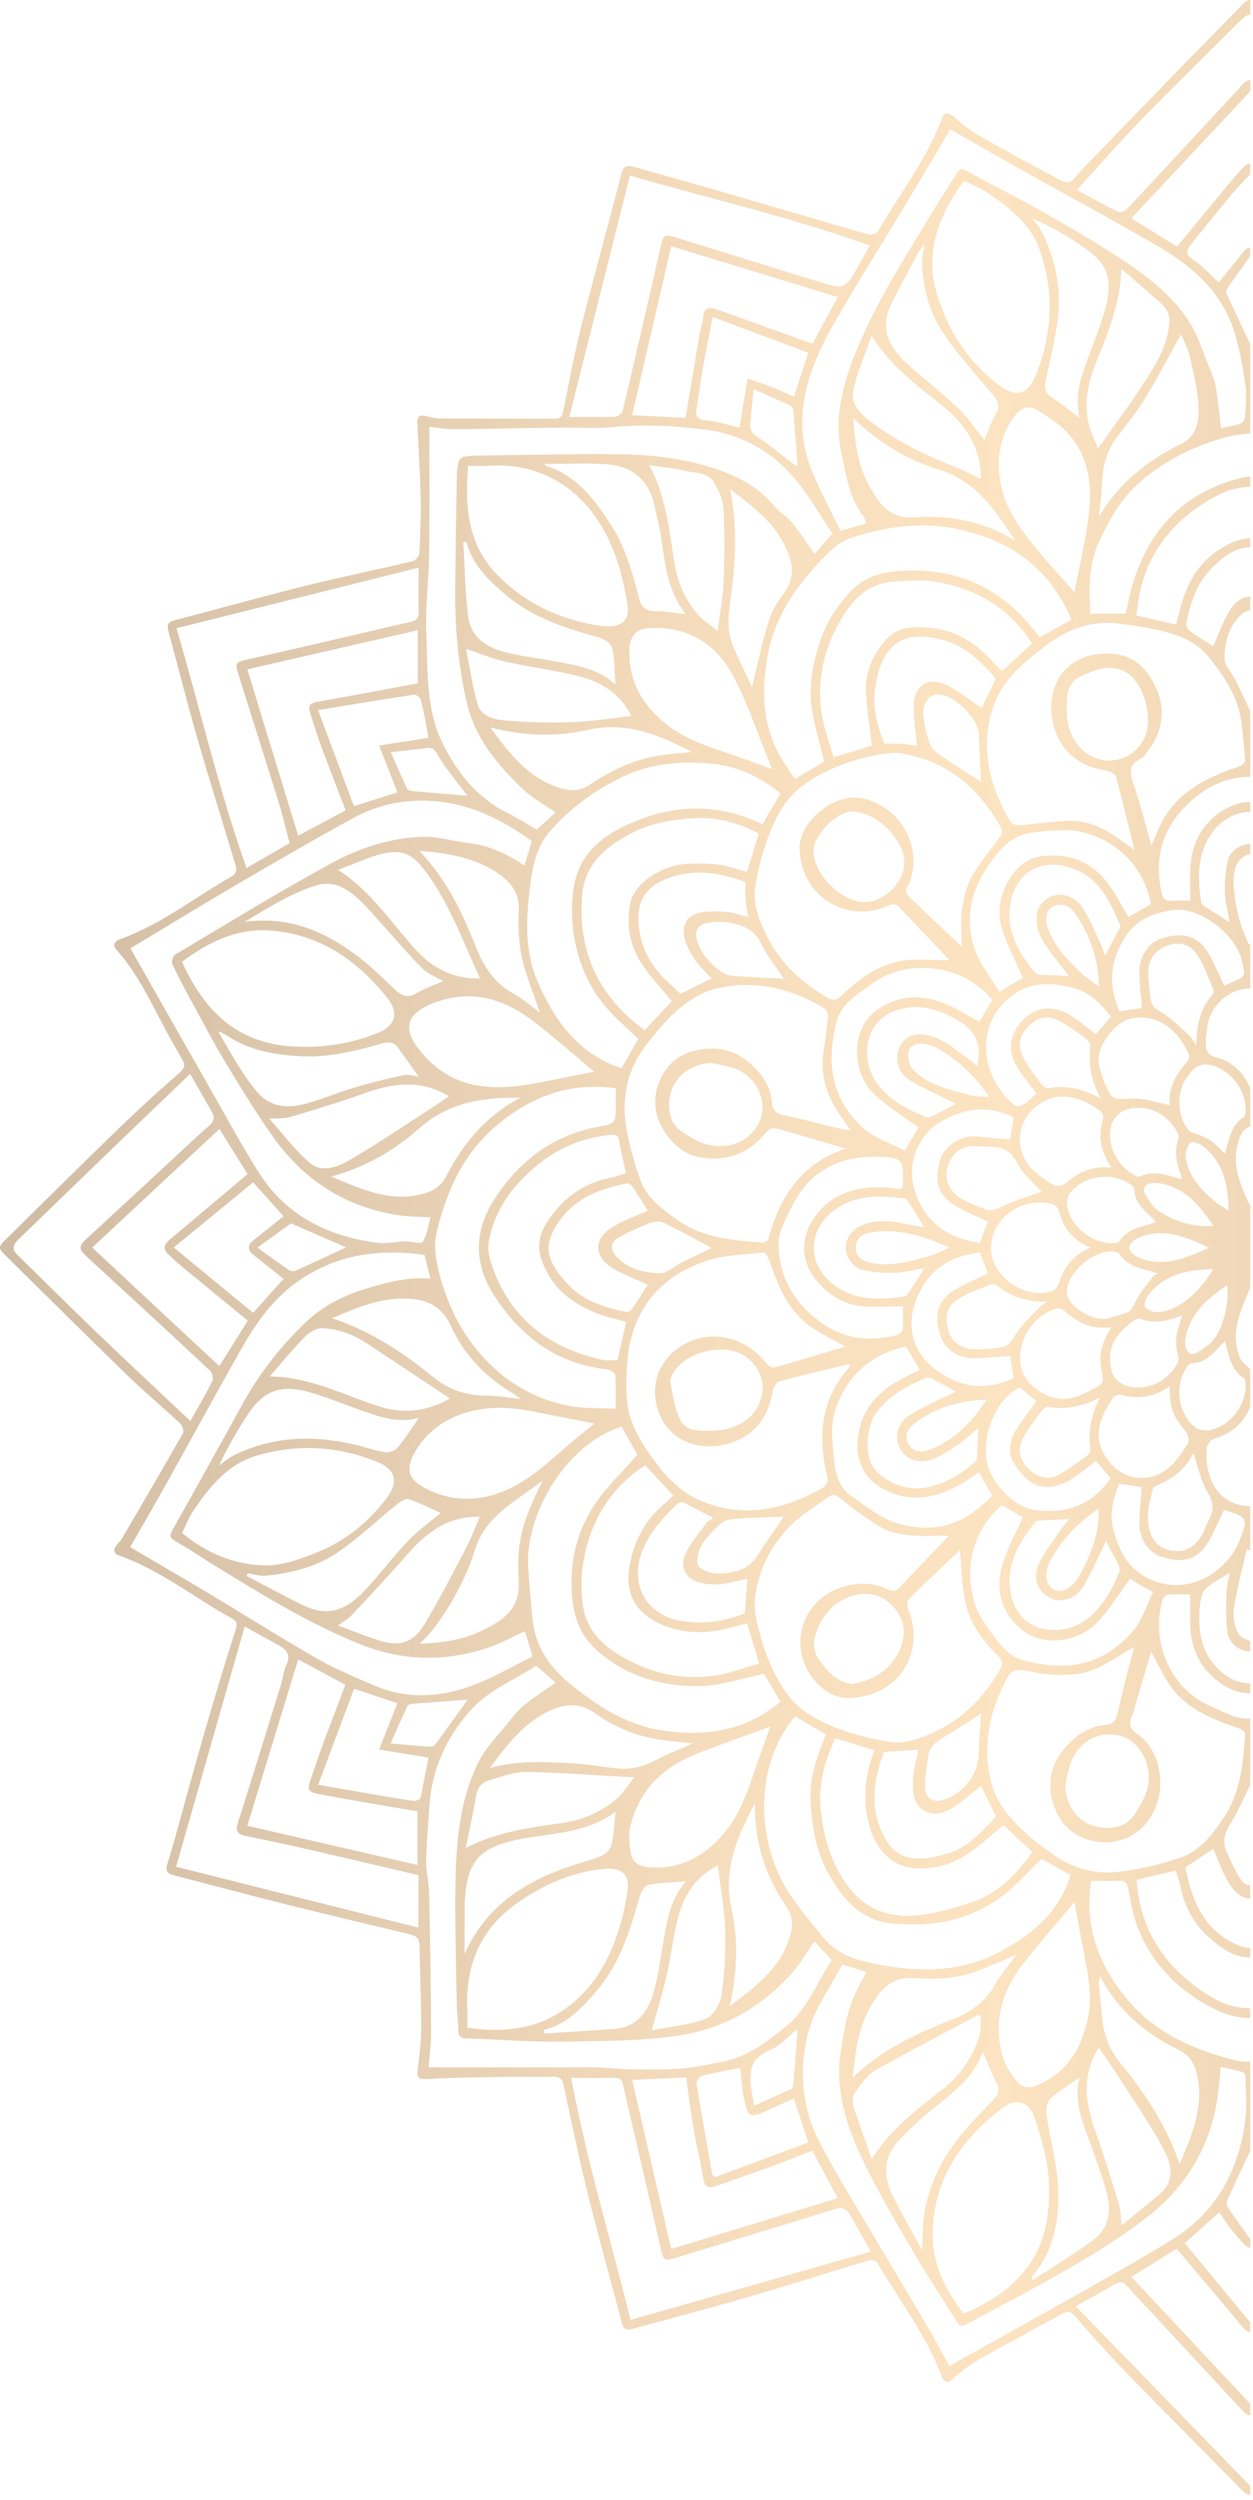 <svg width="203" height="405" viewBox="0 0 203 405" fill="none" xmlns="http://www.w3.org/2000/svg">
<g opacity="0.5">
<path fill-rule="evenodd" clip-rule="evenodd" d="M175.79 371.018C180.549 368.331 185.33 365.67 189.972 362.792C197.138 358.348 200.71 351.572 201.763 343.404C202.062 341.082 201.816 338.688 201.77 336.328C201.763 336.092 201.439 335.723 201.192 335.655C200.047 335.335 198.874 335.099 197.782 334.849C197.55 336.926 197.448 338.912 197.088 340.849C195.679 348.411 191.942 354.489 185.784 359.25C179.542 364.08 172.687 367.849 165.814 371.625C162.777 373.294 159.681 374.854 156.644 376.524C155.823 376.976 155.443 376.881 154.946 376.061C152.797 372.531 150.479 369.103 148.39 365.539C145.6 360.775 142.775 356.012 140.32 351.074C137.963 346.338 136.047 341.353 135.941 335.956C135.899 333.789 136.325 331.595 136.699 329.441C136.994 327.718 137.396 325.986 137.998 324.348C138.597 322.719 139.506 321.204 140.366 319.459C138.95 319.036 137.741 318.674 136.441 318.286C134.497 322.12 131.781 325.516 130.775 329.921C129.394 335.971 130.015 341.674 132.795 347.102C134.856 351.123 137.238 354.983 139.534 358.88C142.87 364.545 146.284 370.165 149.62 375.831C151.121 378.381 152.516 380.994 153.808 383.307C161.062 379.255 168.445 375.168 175.79 371.018ZM194.006 336.468C193.629 334.561 192.858 333.033 190.927 332.093C185.587 329.498 181.183 325.817 178.189 320.115C178.101 320.816 177.999 321.148 178.027 321.468C178.189 323.271 178.407 325.069 178.559 326.873C178.795 329.657 179.778 332.158 181.539 334.292C185.576 339.176 188.993 344.409 191.103 350.574C193.062 345.999 195.006 341.541 194.006 336.468ZM177.382 345.035C178.83 349.074 180.074 353.189 181.331 357.295C181.613 358.223 181.567 359.252 181.705 360.547C183.801 358.825 185.791 357.175 187.795 355.542C190.332 353.478 189.832 350.703 188.673 348.509C186.362 344.146 183.508 340.069 180.849 335.894C179.961 334.504 178.982 333.174 177.995 331.748C175.307 336.084 175.748 340.486 177.382 345.035ZM175.381 315.192C174.955 312.819 174.487 310.452 174.053 308.167C171.334 311.429 168.417 314.724 165.733 318.198C162.157 322.825 160.762 328.015 162.647 333.739C163.052 334.963 163.848 336.108 164.665 337.129C165.419 338.068 166.458 338.451 167.765 337.936C172.863 335.922 175.251 331.892 176.28 326.79C177.076 322.835 176.075 319.026 175.381 315.192ZM179.175 281.019C176.498 281.249 174.705 282.867 173.641 285.192C173.063 286.457 172.912 287.915 172.567 289.285C172.806 293.965 176.336 296.858 180.933 295.956C183.156 295.521 184.09 293.63 185.027 291.914C186.397 289.394 186.545 286.694 185.094 284.16C183.825 281.948 181.786 280.795 179.175 281.019ZM181.736 303.201C184.879 302.772 188.021 302.039 191.029 301.045C194.238 299.986 196.257 297.453 198.149 294.664C201.009 290.448 201.404 285.737 201.735 280.952C201.752 280.657 201.154 280.158 200.748 280.021C196.528 278.589 192.382 276.985 189.659 273.207C188.447 271.525 187.602 269.58 186.496 267.585C185.597 270.627 184.717 273.606 183.839 276.586C183.716 277.009 183.674 277.47 183.48 277.856C182.821 279.158 182.941 280.021 184.304 280.964C188.648 283.967 189.433 291.731 185.108 296.024C181.141 299.961 174.67 298.763 172.109 295.18C169.713 291.828 169.044 286.847 172.838 282.817C174.578 280.97 176.547 279.677 179.115 279.459C180.345 279.354 180.796 278.721 181.064 277.508C181.835 273.97 182.804 270.474 183.741 266.794C181.687 268.006 179.936 269.169 178.073 270.11C175.036 271.646 171.76 271.449 168.495 271.129C168.385 271.118 168.287 271.06 168.177 271.038C163.883 270.145 163.883 270.145 162.055 274.198C159.994 278.764 159.406 283.454 160.505 288.401C161.365 292.274 163.897 294.902 166.652 297.401C167.871 298.508 169.259 299.433 170.594 300.409C173.927 302.847 177.731 303.749 181.736 303.201ZM200.826 249.579C202.231 245.921 202.179 245.901 198.307 244.591C197.444 246.382 196.736 248.252 195.7 249.919C193.967 252.703 191.611 253.34 188.208 252.231C185.971 251.502 184.519 249.299 184.583 246.511C184.625 244.654 184.836 242.799 184.97 240.944C183.801 240.765 182.663 240.591 181.307 240.384C180.426 242.684 179.69 245.11 180.32 247.622C181.233 251.237 182.814 254.389 186.612 255.988C192.984 258.675 199.047 254.213 200.826 249.579ZM195.665 241.815C194.52 239.931 194.108 237.6 193.361 235.422C192.125 237.914 189.962 239.669 187.221 240.75C187.038 240.823 186.823 241.031 186.777 241.214C186.161 243.72 185.446 246.232 186.552 248.785C187.334 250.59 188.923 251.235 190.702 251.292C192.435 251.347 193.71 250.318 194.598 248.902C195.091 248.115 195.348 247.182 195.792 246.36C196.641 244.802 196.701 243.515 195.665 241.815ZM195.869 231.705C199.234 231.175 201.985 227.614 201.809 224.156C201.791 223.847 201.717 223.393 201.509 223.264C199.325 221.899 199.16 219.521 198.438 217.292C196.754 218.904 195.503 220.888 192.939 220.881C192.706 220.88 192.431 221.27 192.252 221.532C190.226 224.516 190.857 229.129 193.682 231.266C194.221 231.675 195.168 231.815 195.869 231.705ZM201.516 180.958C201.721 180.827 201.788 180.372 201.802 180.061C201.978 176.619 199.213 173.072 195.859 172.494C193.935 172.163 192.977 173.579 192.086 174.877C190.603 177.037 190.783 180.765 192.368 182.843C192.526 183.05 192.717 183.293 192.942 183.378C196.183 184.582 196.187 184.575 198.438 186.931C199.153 184.696 199.357 182.336 201.516 180.958ZM196.493 161.06C196.637 160.9 196.655 160.492 196.56 160.277C195.672 158.288 195.017 156.119 193.752 154.396C192.516 152.709 190.483 152.479 188.507 153.475C186.735 154.368 185.985 155.898 186.034 157.801C186.073 159.17 186.249 160.538 186.429 161.899C186.555 162.854 187.034 163.366 188.007 163.912C189.733 164.882 191.153 166.405 192.66 167.741C193.041 168.08 193.277 168.582 193.826 169.358C193.833 166.031 194.478 163.308 196.493 161.06ZM198.346 159.712C198.666 159.565 199.103 159.358 199.544 159.166C201.95 158.119 201.781 158.161 201.139 155.49C200.142 151.328 194.295 146.796 190.004 147.445C186.918 147.912 184.178 148.901 182.381 151.682C179.841 155.617 179.478 159.387 181.349 163.853C182.635 163.664 183.822 163.489 184.981 163.319C184.843 161.415 184.628 159.513 184.583 157.607C184.519 154.892 186.076 152.635 188.32 151.978C191.734 150.978 194.059 151.619 195.686 154.284C196.711 155.963 197.434 157.825 198.346 159.712ZM185.823 118.247C186.488 114.801 184.907 110.396 182.441 108.922C179.901 107.399 177.502 108.548 175.198 109.521C172.771 110.548 172.799 112.85 172.806 115.045C172.81 119.044 174.913 122.163 178.196 123.037C181.55 123.929 185.164 121.659 185.823 118.247ZM200.738 124.185C201.139 124.053 201.742 123.571 201.728 123.279C201.629 121.36 201.386 119.448 201.192 117.534C200.759 113.226 198.483 109.785 195.901 106.522C194.15 104.31 191.642 103.127 189.018 102.426C186.379 101.721 183.639 101.31 180.916 100.999C176.361 100.479 172.472 102.227 168.963 104.952C165.983 107.265 163.052 109.676 161.456 113.205C160.766 114.732 160.28 116.419 160.068 118.079C159.364 123.574 160.974 128.575 163.781 133.229C164 133.591 164.873 133.733 165.423 133.692C168.139 133.492 170.851 132.988 173.567 132.989C176.579 132.99 179.2 134.4 181.617 136.138C182.233 136.582 182.857 137.022 183.762 137.668C182.74 133.5 181.849 129.65 180.803 125.841C180.676 125.381 179.76 124.938 179.154 124.841C174.684 124.128 171.633 121.531 170.636 117.292C169.259 111.424 172.359 105.745 179.64 105.888C183.987 105.973 186.161 108.714 187.5 111.94C188.845 115.184 188.282 118.697 185.974 121.654C185.636 122.086 185.347 122.676 184.893 122.877C182.709 123.851 183.04 125.306 183.684 127.16C184.745 130.217 185.516 133.375 186.538 136.946C186.922 136.072 187.165 135.568 187.366 135.047C189.736 128.86 194.887 126.105 200.738 124.185ZM172.359 69.54C171.08 68.318 169.527 67.354 168.005 66.428C166.575 65.558 165.324 66.168 164.398 67.385C161.858 70.721 161.368 74.505 162.147 78.511C162.978 82.786 165.595 86.086 168.262 89.325C170.171 91.643 172.218 93.847 174.067 95.951C174.857 91.78 175.963 87.411 176.442 82.973C176.974 78.033 176.199 73.219 172.359 69.54ZM185.245 62.167C187.179 59.175 189.127 56.159 189.433 52.39C189.553 50.909 189.039 49.983 188.063 49.121C186.013 47.316 183.952 45.525 181.659 43.519C181.529 49.22 179.461 53.988 177.548 58.792C176.301 61.929 175.642 65.133 176.326 68.463C176.614 69.878 177.336 71.205 177.89 72.647C180.447 69.029 182.973 65.68 185.245 62.167ZM191.466 71.859C193.816 70.709 194.284 68.241 194.186 66.025C194.066 63.261 193.379 60.506 192.759 57.785C192.445 56.416 191.737 55.139 191.339 54.154C189.409 57.63 187.521 61.266 185.393 64.755C184.051 66.958 182.332 68.929 180.81 71.024C179.228 73.198 178.626 75.667 178.541 78.331C178.485 80.117 178.214 81.897 178.038 83.679C181.307 78.248 185.921 74.571 191.466 71.859ZM196.979 62.692C197.349 64.855 197.529 67.049 197.807 69.367C198.793 69.154 199.924 68.992 200.988 68.633C201.337 68.517 201.71 67.9 201.731 67.494C201.826 65.745 202.013 63.956 201.759 62.242C201.337 59.376 200.808 56.494 199.952 53.731C197.944 47.263 193.132 43.107 187.535 39.859C179.841 35.389 172.003 31.17 164.239 26.817C160.734 24.853 157.264 22.833 153.953 20.936C151.557 24.976 149.063 29.238 146.513 33.475C142.955 39.387 139.274 45.233 135.804 51.201C133.165 55.741 130.827 60.439 130.149 65.771C129.715 69.185 130.09 72.553 131.302 75.693C132.662 79.208 134.504 82.537 136.17 86.025C137.762 85.552 138.974 85.194 140.292 84.802C140.168 84.403 140.151 83.991 139.943 83.73C137.569 80.745 137.125 77.047 136.343 73.537C135.17 68.27 136.29 63.176 138.196 58.204C141.606 49.325 146.805 41.425 151.684 33.348C152.734 31.61 153.893 29.938 154.939 28.193C155.383 27.454 155.689 27.186 156.598 27.689C160.649 29.928 164.817 31.958 168.833 34.26C173.574 36.973 178.34 39.69 182.842 42.773C186.753 45.454 190.529 48.481 192.974 52.665C194.207 54.769 194.947 57.162 195.866 59.439C196.296 60.502 196.785 61.577 196.979 62.692ZM102.063 28.439C98.764 41.548 95.517 54.456 92.218 67.564C94.994 67.564 97.355 67.612 99.711 67.52C100.127 67.504 100.791 66.972 100.886 66.571C102.961 57.789 104.99 48.995 106.983 40.193C107.486 37.972 107.554 37.87 109.799 38.567C117.328 40.9 124.853 43.244 132.387 45.567C133.542 45.922 134.719 46.355 135.906 46.436C136.487 46.475 137.34 45.929 137.685 45.398C138.798 43.691 139.732 41.868 140.912 39.771C128.18 35.196 115.112 32.236 102.063 28.439ZM128.529 66.449C128.506 66.181 128.256 65.814 128.014 65.701C126.132 64.823 124.226 63.995 122.088 63.046C121.888 65.164 121.749 66.868 121.555 68.566C121.438 69.602 121.799 70.18 122.723 70.789C124.783 72.147 126.679 73.752 128.648 75.248C128.856 75.406 129.105 75.51 129.226 75.578C129 72.529 128.786 69.487 128.529 66.449ZM131.633 55.681C132.898 53.344 134.275 50.803 135.726 48.125C126.649 45.356 117.718 42.625 108.747 39.887C106.635 49.012 104.54 58.056 102.411 67.255C105.429 67.41 108.227 67.555 111.072 67.701C111.806 63.283 112.534 58.841 113.288 54.407C113.453 53.432 113.82 52.478 113.904 51.5C114.037 49.948 114.758 49.621 116.129 50.117C121.216 51.958 126.31 53.773 131.633 55.681ZM115.466 51.363C114.883 54.347 114.315 57.067 113.831 59.802C113.466 61.861 113.256 63.946 112.887 66.003C112.666 67.238 112.728 67.932 114.305 68.084C116.152 68.261 117.958 68.85 119.798 69.263C120.232 66.642 120.648 64.126 121.112 61.322C122.691 61.87 123.883 62.241 125.042 62.697C126.219 63.161 127.362 63.709 128.629 64.268C129.388 61.927 130.126 59.654 130.94 57.145C125.873 55.252 120.823 53.365 115.466 51.363ZM90.814 69.272C85.06 69.35 79.306 69.489 73.551 69.533C72.198 69.543 70.843 69.277 69.554 69.145C69.554 76.049 69.62 82.934 69.529 89.816C69.475 93.985 68.889 98.163 69.063 102.315C69.32 108.45 68.913 114.782 71.74 120.497C74.102 125.273 77.385 129.34 82.35 131.776C83.983 132.577 85.518 133.578 86.957 134.407C87.971 133.483 88.953 132.59 90.009 131.629C88.166 130.337 86.238 129.307 84.714 127.854C80.579 123.909 76.97 119.621 75.609 113.784C74.174 107.631 73.686 101.424 73.749 95.145C73.809 89.163 73.899 83.181 74.004 77.199C74.018 76.379 74.138 75.549 74.323 74.75C74.388 74.466 74.76 74.114 75.05 74.048C75.744 73.888 76.472 73.827 77.188 73.818C84.775 73.718 92.364 73.518 99.95 73.587C105.958 73.642 111.924 74.358 117.577 76.559C120.632 77.748 123.389 79.46 125.519 82.076C126.302 83.038 127.507 83.657 128.292 84.618C129.57 86.186 130.66 87.905 131.963 89.749C132.912 88.665 133.75 87.708 134.86 86.439C132.905 83.558 131.022 80.162 128.541 77.28C124.747 72.875 119.792 70.263 113.924 69.56C108.988 68.969 104.064 68.709 99.087 69.204C96.354 69.476 93.573 69.235 90.814 69.272ZM68.197 113.356C68.112 113.001 67.403 112.494 67.056 112.546C62.005 113.307 56.965 114.152 51.524 115.041C53.543 120.439 55.441 125.512 57.345 130.603C59.838 129.815 62.085 129.104 64.402 128.372C63.463 125.984 62.533 123.619 61.419 120.79C64.369 120.328 66.894 119.934 69.435 119.536C69.05 117.536 68.691 115.43 68.197 113.356ZM67.814 91.967C54.752 95.236 41.791 98.481 28.601 101.783C32.408 114.829 35.413 127.849 39.937 140.621C42.377 139.216 44.611 137.93 46.917 136.604C46.318 134.338 45.847 132.253 45.216 130.217C43.094 123.366 40.904 116.536 38.762 109.691C37.996 107.247 38.039 107.303 40.578 106.734C46.864 105.327 53.135 103.857 59.411 102.406C61.771 101.861 64.121 101.268 66.488 100.762C67.365 100.574 67.838 100.223 67.824 99.262C67.791 96.972 67.814 94.681 67.814 91.967ZM51.293 113.729C56.809 112.746 62.312 111.702 67.687 110.704L67.687 102.103C58.305 104.258 49.218 106.344 40.072 108.444C42.788 117.327 45.523 126.269 48.311 135.389C50.965 133.971 53.449 132.644 56 131.282C54.704 127.906 53.393 124.579 52.155 121.225C51.428 119.257 50.79 117.254 50.165 115.25C49.873 114.311 50.321 113.902 51.293 113.729ZM75.752 128.916C74.82 127.72 73.788 126.443 72.81 125.125C72.123 124.198 71.425 123.261 70.893 122.244C70.485 121.465 70.058 121.068 69.138 121.192C67.305 121.439 65.463 121.613 63.311 121.853C64.244 123.971 65.057 125.88 65.944 127.753C66.058 127.994 66.555 128.147 66.89 128.177C69.829 128.443 72.772 128.673 75.752 128.916ZM38.221 143.389C32.422 146.784 26.692 150.298 21.133 153.638C25.49 161.31 29.998 169.274 34.533 177.223C36.994 181.537 39.344 185.926 42.021 190.103C46.473 197.049 53.239 200.327 61.212 201.348C62.659 201.534 64.173 201.155 65.658 201.118C66.632 201.093 68.204 201.604 68.472 201.196C69.187 200.106 69.344 198.649 69.757 197.221C67.989 197.119 66.394 197.141 64.834 196.916C55.989 195.642 49.089 191.156 44.029 183.894C41.383 180.094 38.944 176.141 36.555 172.171C34.591 168.906 32.821 165.523 30.997 162.174C29.922 160.2 28.859 158.216 27.913 156.179C27.741 155.809 27.997 154.887 28.334 154.686C36.766 149.668 45.128 144.517 53.741 139.826C58.332 137.325 63.415 135.675 68.747 135.569C71.016 135.523 73.29 136.276 75.576 136.529C78.952 136.904 81.961 138.167 84.964 140.236C85.416 138.744 85.794 137.492 86.162 136.273C80.606 132.232 74.596 129.493 67.518 129.726C63.904 129.845 60.481 130.786 57.37 132.473C50.913 135.975 44.563 139.678 38.221 143.389ZM17.244 187.003C12.501 191.576 7.787 196.18 3.035 200.744C2.154 201.59 1.81 202.327 2.826 203.316C7.113 207.489 11.341 211.722 15.657 215.864C20.628 220.636 25.668 225.335 30.838 230.216C32.126 227.915 33.338 225.877 34.393 223.761C34.599 223.347 34.402 222.416 34.05 222.087C27.554 216.01 21.017 209.975 14.461 203.962C12.582 202.24 12.579 202 14.477 200.263C19.007 196.119 23.498 191.932 28.006 187.765C29.946 185.972 31.849 184.136 33.85 182.413C34.683 181.695 34.843 181.04 34.317 180.13C33.215 178.22 32.125 176.303 30.803 173.992C26.164 178.442 21.694 182.712 17.244 187.003ZM41.705 202.127C43.599 203.483 45.23 204.681 46.904 205.816C47.15 205.982 47.652 205.971 47.943 205.84C50.737 204.583 53.512 203.283 56.087 202.092C53.373 200.91 50.371 199.602 47.15 198.2C45.556 199.349 43.744 200.656 41.705 202.127ZM28.149 202.107C32.56 205.738 36.737 209.177 41.004 212.689C42.784 210.707 44.33 208.985 45.933 207.2C44.36 205.943 42.759 204.641 41.132 203.373C40.006 202.496 40.063 201.698 41.158 200.845C42.758 199.599 44.333 198.319 45.934 197.042C44.313 195.237 42.742 193.485 41.013 191.559C36.805 195.009 32.644 198.422 28.149 202.107ZM27.537 200.794C31.73 197.298 35.892 193.765 40.102 190.215C38.631 187.853 37.122 185.429 35.55 182.904C28.675 189.313 21.866 195.66 14.94 202.116C21.783 208.5 28.596 214.855 35.538 221.33C37.061 218.892 38.589 216.448 40.145 213.958C36.808 211.224 33.486 208.514 30.182 205.784C29.16 204.94 28.143 204.081 27.202 203.15C26.323 202.281 26.656 201.528 27.537 200.794ZM27.301 239.751C25.234 243.456 23.106 247.125 21.092 250.658C25.037 252.975 29.264 255.419 33.452 257.929C39.423 261.506 45.308 265.233 51.346 268.695C54.302 270.392 57.481 271.72 60.624 273.067C65.753 275.266 71.044 275.032 76.147 273.216C79.643 271.972 82.886 270.022 86.287 268.366C85.821 266.844 85.426 265.554 85.032 264.267C83.018 265.191 81.194 266.226 79.244 266.888C72.157 269.293 65.164 269.16 58.14 266.299C49.802 262.902 42.207 258.211 34.596 253.517C32.541 252.25 30.539 250.891 28.442 249.7C27.525 249.18 27.433 248.784 27.932 247.895C31.682 241.215 35.415 234.527 39.093 227.807C41.905 222.67 45.427 218.086 49.685 214.084C52.54 211.4 55.936 209.76 59.743 208.645C62.947 207.706 66.079 206.872 69.733 207.157C69.363 205.68 69.058 204.461 68.77 203.311C61.017 202.202 53.82 203.378 47.558 208.114C43.807 210.951 41.178 214.847 38.882 218.904C34.966 225.821 31.174 232.81 27.301 239.751ZM28.527 302.433C41.713 305.741 54.676 308.994 67.785 312.283L67.785 303.792C61.614 302.347 55.613 300.921 49.602 299.544C46.326 298.794 43.036 298.103 39.743 297.431C38.485 297.174 38.12 296.629 38.53 295.339C40.886 287.926 43.183 280.493 45.482 273.061C45.824 271.956 45.917 270.748 46.402 269.718C47.162 268.102 46.431 267.26 45.148 266.549C43.504 265.64 41.858 264.735 39.645 263.515C35.922 276.548 32.267 289.342 28.527 302.433ZM50.907 286.599C52.418 282.055 54.217 277.607 55.95 272.955C53.506 271.639 50.997 270.287 48.316 268.843C45.532 277.94 42.811 286.83 40.068 295.795C49.132 297.883 58.215 299.975 67.627 302.142L67.627 293.457C63.063 292.667 58.197 291.884 53.357 290.97C49.236 290.191 49.6 290.529 50.907 286.599ZM68.287 290.664C68.61 288.671 69.054 286.698 69.441 284.753C66.938 284.344 64.415 283.932 61.422 283.443C62.489 280.733 63.4 278.42 64.377 275.937C62.145 275.193 59.881 274.438 57.361 273.598C55.45 278.707 53.553 283.778 51.544 289.149C55.27 289.799 58.656 290.397 62.044 290.979C63.559 291.238 65.077 291.483 66.599 291.698C67.414 291.814 68.107 291.772 68.287 290.664ZM75.75 275.374C72.781 275.59 69.899 275.791 67.02 276.02C66.672 276.048 66.131 276.13 66.025 276.352C65.106 278.272 64.267 280.229 63.278 282.458C65.594 282.659 67.547 282.848 69.503 282.98C69.834 283.003 70.326 282.886 70.498 282.652C72.278 280.248 74.009 277.807 75.75 275.374ZM75.798 275.304C75.805 275.241 75.812 275.274 75.798 275.304V275.304ZM156.528 300.521C154.196 302.042 151.54 302.775 148.672 302.702C144.188 302.588 141.592 299.274 140.598 294.833C139.753 291.041 140.235 287.282 141.683 283.545C139.457 282.875 137.47 282.277 135.314 281.627C133.644 285.319 132.528 289.011 132.957 293.121C133.433 297.644 134.596 301.825 137.364 305.555C140.419 309.673 144.568 310.857 149.313 310.219C152.121 309.842 154.914 309.075 157.592 308.143C161.756 306.695 164.683 303.618 167.244 300.038C165.652 298.56 164.077 297.101 162.573 295.703C160.558 297.33 158.67 299.121 156.528 300.521ZM158.937 289.343C157.549 290.438 156.207 291.62 154.742 292.621C153.125 293.725 151.254 294.405 149.472 293.178C147.781 292.011 147.848 289.976 147.925 288.187C147.992 286.624 148.486 285.078 148.799 283.463C146.953 283.587 145.104 283.711 143.194 283.839C141.81 287.656 141 291.609 142.381 295.581C144.308 301.112 147.552 302.082 153.488 300.3C156.848 299.291 159.107 296.752 161.358 294.285C160.533 292.603 159.723 290.947 158.937 289.343ZM152.988 281.389C151.705 282.146 150.56 282.921 150.377 284.538C150.183 286.257 149.761 287.991 149.866 289.692C149.972 291.48 151.272 292.108 152.945 291.563C156.271 290.48 158.511 287.364 158.582 283.931C158.627 281.646 158.849 279.364 158.959 277.619C157.222 278.723 155.14 280.118 152.988 281.389ZM145.079 260.725C142.927 257.997 139.795 257.496 136.522 259.207C133.976 260.539 132.651 262.845 131.957 265.447C131.697 266.422 131.982 267.848 132.57 268.682C133.909 270.589 135.392 272.53 138.143 272.837C141.338 272.223 144.04 270.735 145.565 267.695C146.742 265.35 146.826 262.937 145.079 260.725ZM161.742 268.329C159.427 266.065 157.419 263.437 156.591 260.35C155.809 257.434 155.844 254.299 155.51 251.145C152.843 253.673 150.007 256.319 147.249 259.041C146.957 259.33 146.897 260.156 147.084 260.579C149.722 266.609 146.738 274.496 137.872 275.087C134.948 275.283 132.514 273.39 130.986 270.869C128.879 267.391 129.387 262.888 131.974 259.985C134.617 257.018 139.668 255.467 143.807 257.485C144.621 257.881 145.15 257.81 145.674 257.26C148.327 254.495 150.951 251.707 153.72 248.786C151.487 248.786 149.482 248.936 147.513 248.739C145.946 248.582 144.248 248.304 142.916 247.542C140.538 246.182 138.33 244.497 136.188 242.78C135.378 242.131 134.895 241.992 134.085 242.607C132.323 243.937 130.37 245.045 128.755 246.525C125.272 249.716 123.089 253.75 122.372 258.404C122.104 260.145 122.422 262.069 122.867 263.809C123.812 267.505 125.141 271.096 127.375 274.238C129.755 277.587 133.352 279.218 137.068 280.507C139.291 281.279 141.627 281.784 143.952 282.181C146.678 282.647 149.158 281.636 151.593 280.5C156.186 278.358 159.424 274.854 161.967 270.57C162.524 269.634 162.531 269.102 161.742 268.329ZM177.756 262.861C174.585 266.234 168.759 266.716 165.493 264.006C162.418 261.453 161.312 257.912 162.231 254.152C162.936 251.276 164.493 248.609 165.683 245.812C164.736 245.25 163.556 244.548 162.369 243.841C156.197 248.857 155.749 258.097 159.871 263.5C161.59 265.757 162.953 268.289 165.951 269.037C172.993 270.796 178.457 269.954 183.459 264.361C185.005 262.628 185.696 260.129 186.813 257.916C185.861 257.409 185.178 257.075 184.526 256.688C183.913 256.326 183.336 255.908 183.1 255.751C181.317 258.162 179.764 260.726 177.756 262.861ZM179.193 249.686C177.992 252.114 176.886 254.701 175.462 257.099C174.388 258.913 172.13 259.643 170.629 259.093C168.273 258.229 167.149 255.871 168.294 253.407C169.185 251.487 170.548 249.781 171.735 248.003C172.151 247.383 172.669 246.833 173.261 246.1C171.418 246.19 169.837 246.26 168.259 246.357C168.065 246.369 167.811 246.477 167.695 246.625C165.007 250.04 162.834 253.597 163.785 258.271C165.173 265.1 172.637 265.294 176.417 262.076C178.774 260.069 180.172 257.493 181.31 254.72C181.43 254.424 181.405 253.972 181.264 253.682C180.595 252.304 179.859 250.956 179.193 249.686ZM170.288 252.586C169.086 254.687 169.351 256.788 170.707 257.502C171.978 258.17 173.669 257.408 174.842 255.322C176.717 251.993 178.08 248.475 178.02 244.411C174.733 246.592 172.169 249.286 170.288 252.586ZM177.569 236.688C176.283 237.647 175.071 238.683 173.736 239.528C169.287 242.346 166.342 240.539 164.183 236.914C163.207 235.273 163.598 233.215 164.686 231.534C165.669 230.011 166.793 228.575 167.906 227.027C166.969 226.24 166.085 225.497 165.204 224.757C161.583 226.588 159.279 231.653 159.818 236.381C160.223 239.938 164.147 244.176 167.66 244.635C172.62 245.283 176.85 243.978 179.933 239.472C179.161 238.565 178.383 237.648 177.569 236.688ZM189.49 224.606C186.932 226.427 184.35 226.708 181.595 225.98C181.243 225.887 180.599 226.108 180.394 226.398C177.678 230.217 176.879 233.776 180.13 237.299C182.61 239.988 186.763 240.197 189.592 237.583C190.744 236.517 191.653 235.145 192.477 233.793C192.72 233.392 192.498 232.424 192.146 231.99C189.895 229.198 189.564 228.267 189.49 224.606ZM194.999 207.912C195.489 207.332 195.869 206.661 196.578 205.629C192.171 205.671 188.556 206.569 185.967 209.909C185.59 210.398 185.28 211.535 185.53 211.787C186.02 212.284 186.961 212.654 187.658 212.578C190.835 212.236 193.044 210.231 194.999 207.912ZM198.807 208.215C195.588 210.36 192.963 212.69 192.135 216.469C192.019 217 191.928 217.601 192.061 218.106C192.319 219.055 192.907 219.769 193.992 219.103C194.88 218.558 195.788 217.964 196.475 217.199C198.096 215.387 199.23 210.942 198.807 208.215ZM192.086 187.361C192.463 190.513 194.503 192.689 196.807 194.637C197.377 195.123 198.057 195.484 199.04 196.134C199.001 191.84 198.131 188.264 194.894 185.675C194.369 185.257 193.143 184.867 192.907 185.11C192.389 185.644 191.998 186.626 192.086 187.361ZM188.465 191.817C187.88 191.682 187.249 191.629 186.654 191.681C185.485 191.782 184.991 192.612 185.597 193.62C186.157 194.549 186.788 195.583 187.662 196.145C190.24 197.804 193.058 198.878 196.57 198.587C194.397 195.356 192.188 192.676 188.465 191.817ZM178.15 172.883C178.45 173.706 178.566 174.603 178.925 175.393C180.271 178.362 180.285 178.117 183.473 177.983C185.463 177.899 187.489 178.65 189.532 179.034C189.18 176.397 190.497 174.059 192.393 171.928C192.611 171.68 192.738 171.116 192.611 170.828C191.068 167.317 187.954 164.068 183.198 165.044C180.468 165.605 177.143 170.101 178.15 172.883ZM173.55 159.967C170.196 159.193 166.952 159.021 163.926 161.314C157.423 166.241 159.276 175.181 164.472 179.129C164.736 179.331 165.465 179.186 165.814 178.956C166.543 178.476 167.163 177.831 167.931 177.167C166.948 175.866 165.934 174.628 165.042 173.308C163.161 170.53 163.464 167.883 165.402 165.617C167.991 162.582 171.355 163.087 173.553 164.577C174.916 165.499 176.199 166.534 177.548 167.542C178.295 166.679 179.084 165.771 179.993 164.719C178.312 162.524 176.375 160.619 173.55 159.967ZM175.66 158.074C176.34 158.686 177.118 159.188 178.045 159.889C177.939 155.365 176.6 151.492 174.184 147.992C173.479 146.969 172.426 146.286 171.066 146.682C169.608 147.107 169.065 148.635 169.823 150.569C171.02 153.628 173.271 155.919 175.66 158.074ZM181.483 149.888C179.774 145.87 177.907 141.899 173.282 140.522C167.917 138.923 164.116 141.997 163.584 147.175C163.161 151.288 165.225 154.501 167.642 157.536C167.79 157.721 168.096 157.862 168.336 157.878C169.872 157.975 171.411 158.031 173.155 158.11C171.764 156.288 170.453 154.726 169.326 153.042C168.727 152.145 168.234 151.074 168.051 150.02C167.624 147.542 168.519 145.953 170.502 145.165C172.01 144.567 174.282 145.278 175.392 147.051C176.523 148.857 177.344 150.859 178.267 152.791C178.566 153.416 178.767 154.088 179.038 154.811C179.876 153.247 180.658 151.802 181.426 150.35C181.493 150.22 181.536 150.014 181.483 149.888ZM161.562 138.284C157.817 142.831 155.996 147.919 157.884 153.66C158.698 156.14 160.494 158.298 161.886 160.667C163.598 159.667 164.827 158.949 165.712 158.434C164.549 155.721 163.08 153.047 162.252 150.187C160.85 145.337 164.221 139.41 168.48 138.764C173.018 138.076 176.798 139.512 179.549 143.197C180.792 144.86 181.729 146.752 182.828 148.58C183.938 147.935 185.192 147.207 186.45 146.474C185.055 138.695 178.164 134.358 172.257 134.491C170.411 134.533 168.551 134.671 166.73 134.973C164.581 135.33 162.95 136.598 161.562 138.284ZM146.523 139.846C146.59 136.047 141.912 131.431 138.041 131.477C135.515 131.507 131.768 135.327 131.794 137.848C131.835 141.722 136.374 146.221 140.168 146.144C143.311 146.081 146.467 142.951 146.523 139.846ZM146.442 122.132C144.618 121.811 142.581 122.15 140.739 122.592C137.016 123.483 133.422 124.843 130.285 127.089C126.951 129.476 125.296 133.061 124.033 136.79C123.278 139.021 122.739 141.35 122.366 143.677C121.941 146.332 122.891 148.784 123.999 151.169C126.132 155.761 129.63 159.008 133.923 161.554C134.927 162.15 135.473 162.117 136.322 161.311C139.15 158.624 142.282 156.261 146.227 155.647C148.584 155.281 151.043 155.58 153.851 155.58C150.994 152.573 148.355 149.791 145.713 147.01C145.097 146.358 144.494 146.446 143.688 146.808C137.562 149.545 129.722 145.62 129.537 137.405C129.444 133.307 135.127 128.164 139.999 129.404C145.956 130.919 148.817 136.749 147.785 141.449C147.633 142.145 147.467 142.888 147.094 143.473C146.604 144.243 146.774 144.809 147.334 145.343C150.102 147.987 152.889 150.613 155.799 153.368C155.799 151.184 155.594 149.207 155.859 147.295C156.112 145.476 156.563 143.562 157.454 141.985C158.74 139.702 160.526 137.702 162.034 135.536C162.277 135.187 162.393 134.48 162.203 134.142C158.698 127.863 153.699 123.411 146.442 122.132ZM149.609 116.136C149.838 117.7 150.134 119.308 150.761 120.739C151.135 121.588 152.139 122.228 152.973 122.795C155.084 124.23 157.257 125.572 158.941 126.652C158.839 124.58 158.656 121.796 158.578 119.008C158.501 116.339 154.509 112.43 151.839 112.504C150.427 112.543 149.327 114.181 149.609 116.136ZM153.079 103.778C146.671 101.907 142.955 103.972 141.835 111.171C141.327 114.437 141.93 117.029 143.268 120.492C144.163 120.492 145.1 120.443 146.03 120.507C146.95 120.571 147.862 120.75 148.559 120.847C148.369 118.585 148.013 116.377 148.042 114.174C148.087 111.129 150.384 109.596 153.157 110.888C155.253 111.864 157.088 113.397 159.05 114.688C159.73 113.285 160.519 111.656 161.34 109.96C159.078 107.355 156.616 104.81 153.079 103.778ZM152.008 94.311C149.627 93.856 147.076 94.044 144.628 94.245C139.918 94.632 137.481 97.962 135.497 101.754C133.282 105.987 132.454 110.528 133.056 115.216C133.38 117.725 134.349 120.152 135.05 122.692C137.481 121.956 139.467 121.353 141.253 120.813C140.922 117.97 140.493 115.216 140.309 112.446C140.084 109.023 141.356 106.047 143.642 103.539C145.512 101.483 148.066 101.502 150.536 101.714C154.319 102.04 157.504 103.729 160.132 106.462C160.861 107.221 161.579 107.989 162.319 108.766C164.003 107.208 165.578 105.754 167.195 104.256C163.64 98.59 158.36 95.523 152.008 94.311ZM105.21 101.777C103.161 101.901 102.102 102.934 101.993 105.004C101.736 109.89 103.733 113.766 107.388 116.881C110.841 119.824 115.093 121.082 119.275 122.497C121.15 123.13 122.994 123.858 125.075 124.625C122.957 119.46 121.262 114.179 118.69 109.366C115.948 104.232 111.342 101.405 105.21 101.777ZM109.25 91.082C109.729 94.171 110.867 96.939 112.847 99.304C113.77 100.407 115.039 101.22 116.272 102.267C116.631 99.355 117.126 96.771 117.229 94.172C117.387 90.218 117.406 86.245 117.202 82.294C117.13 80.888 116.403 79.426 115.67 78.166C114.694 76.489 112.702 76.678 111.097 76.297C109.191 75.844 107.217 75.672 105.18 75.364C107.836 80.291 108.418 85.726 109.25 91.082ZM88.376 75.457C93.396 77.005 96.321 80.887 98.977 85.022C101.335 88.693 102.494 92.85 103.566 97.025C103.892 98.297 104.581 98.98 106.011 99.002C107.593 99.027 109.171 99.294 111.127 99.495C107.38 94.884 107.807 89.381 106.574 84.347C106.287 83.175 106.106 81.971 105.736 80.827C104.554 77.17 101.802 75.419 98.147 75.202C94.846 75.006 91.525 75.161 88.219 75.161C88.238 75.2 88.277 75.426 88.376 75.457ZM80.294 92.841C84.032 96.823 88.708 99.419 94.028 100.754C95.51 101.125 97.046 101.429 98.566 101.475C100.666 101.539 101.982 100.386 101.688 98.325C101.265 95.361 100.597 92.365 99.53 89.575C97.659 84.685 94.66 80.429 90.032 77.814C86.779 75.974 83.076 75.192 79.243 75.459C78.149 75.534 77.045 75.47 75.842 75.47C75.309 81.928 75.735 87.984 80.294 92.841ZM75.859 99.949C76.313 103.4 79.039 105.005 82.156 105.748C84.879 106.397 87.681 106.705 90.434 107.239C93.609 107.856 96.852 108.317 99.713 110.897C99.536 108.552 99.594 106.702 99.17 104.97C98.996 104.258 97.868 103.5 97.035 103.273C91.618 101.802 86.334 100.088 81.95 96.386C79.15 94.022 76.518 91.521 75.543 87.764C75.382 87.797 75.221 87.829 75.06 87.862C75.305 91.894 75.333 95.954 75.859 99.949ZM81.475 116.689C85.194 117.041 88.959 117.116 92.696 116.994C95.867 116.892 99.023 116.359 102.288 116.004C100.554 112.456 97.491 110.486 93.834 109.565C89.905 108.576 85.852 108.089 81.894 107.199C79.767 106.721 77.727 105.856 75.52 105.123C76.106 108.08 76.536 111.131 77.356 114.074C77.869 115.917 79.879 116.538 81.475 116.689ZM90.868 127.714C92.499 128.199 94.036 128.175 95.572 127.127C99.063 124.745 102.857 122.989 107.084 122.352C108.684 122.112 110.305 122.011 112.091 121.828C106.637 118.993 101.461 116.836 95.106 118.269C90.115 119.394 84.813 119.263 79.425 117.844C82.598 122.163 85.668 126.167 90.868 127.714ZM87.058 158.926C89.793 165.296 93.631 170.688 100.689 173.093C101.605 171.484 102.528 169.862 103.41 168.311C101.502 166.43 99.369 164.713 97.718 162.617C94.832 158.95 93.229 154.648 92.788 149.994C92.612 148.14 92.646 146.233 92.861 144.382C93.58 138.182 97.92 135.069 103.158 132.965C109.965 130.229 116.794 130.272 123.51 133.537C124.515 131.836 125.465 130.231 126.462 128.545C123.209 125.922 119.638 124.156 115.423 123.74C110.439 123.249 105.59 123.642 101.014 125.789C96.462 127.926 92.45 130.857 89.137 134.638C86.481 137.669 86.076 141.609 85.684 145.343C85.207 149.902 85.19 154.576 87.058 158.926ZM67.382 153.893C70.125 156.901 73.527 158.642 77.768 158.512C74.955 152.445 72.747 146.122 68.636 140.772C66.611 138.135 64.767 137.527 61.485 138.439C60.957 138.586 60.426 138.73 59.915 138.925C58.274 139.552 56.641 140.2 54.779 140.93C60.102 144.341 63.357 149.479 67.382 153.893ZM57.376 154.486C59.73 156.197 61.826 158.274 63.953 160.277C65.034 161.294 65.968 161.801 67.432 160.928C68.739 160.147 70.22 159.657 71.796 158.964C70.583 158.243 69.328 157.782 68.465 156.927C66.398 154.876 64.526 152.63 62.556 150.482C60.882 148.658 59.326 146.689 57.449 145.101C55.725 143.641 53.648 142.694 51.188 143.458C47.104 144.726 43.571 147.005 39.624 149.357C46.629 148.383 52.248 150.755 57.376 154.486ZM46.863 169.49C51.834 169.897 56.534 169.189 61.107 167.396C64.071 166.233 64.699 164.129 62.728 161.654C57.858 155.537 51.731 151.332 43.751 150.751C38.419 150.362 33.782 152.606 29.482 155.829C32.961 163.44 37.98 168.761 46.863 169.49ZM49.133 178.91C51.953 178.199 54.652 177.025 57.445 176.193C60.066 175.412 62.728 174.759 65.398 174.17C66.099 174.015 66.898 174.304 67.815 174.407C66.582 172.679 65.521 171.145 64.407 169.65C63.643 168.624 62.613 168.852 61.568 169.149C57.372 170.343 53.133 171.352 48.73 171.123C45.027 170.93 41.38 170.366 38.061 168.556C37.202 168.088 36.431 167.457 35.318 167.059C36.501 169.07 37.639 171.11 38.882 173.084C39.7 174.384 40.607 175.64 41.583 176.827C43.589 179.268 46.328 179.619 49.133 178.91ZM56.185 188.199C60.489 185.751 64.592 182.949 68.764 180.272C70.06 179.441 71.322 178.557 72.736 177.606C68.055 174.787 63.52 175.508 58.881 177.177C54.993 178.575 51.029 179.767 47.071 180.959C46.151 181.235 45.117 181.137 43.638 181.249C45.987 183.859 47.909 186.507 50.351 188.529C51.985 189.883 54.475 189.173 56.185 188.199ZM72.198 190.742C74.93 185.396 78.535 180.914 84.287 177.836C77.984 177.766 72.555 178.662 67.828 182.872C63.857 186.408 59.179 189.116 53.66 190.621C58.941 192.81 63.96 195.161 69.603 193.058C70.628 192.676 71.7 191.716 72.198 190.742ZM96.269 173.628C92.963 170.874 89.721 167.966 86.264 165.342C81.3 161.574 75.799 160.157 69.799 162.687C65.291 164.588 65.267 167.261 68.868 171.184C73.744 176.494 79.952 176.76 86.478 175.548C89.768 174.936 93.046 174.262 96.269 173.628ZM70.935 205.362C72.213 210.925 74.643 216.011 78.575 220.187C82.288 224.13 86.893 226.778 92.255 227.776C94.634 228.219 97.118 228.089 99.747 228.23C99.747 226.2 99.82 224.494 99.688 222.804C99.661 222.451 98.907 221.916 98.446 221.868C90.219 221.007 84.322 216.529 80.009 209.813C76.713 204.679 76.814 199.325 80.133 194.218C84.111 188.098 89.528 183.927 96.882 182.556C99.777 182.017 99.763 181.944 99.764 179.011C99.765 178.129 99.764 177.246 99.764 176.313C92.173 175.264 85.931 177.715 80.418 182.378C75.032 186.933 72.295 193.038 70.73 199.695C70.311 201.477 70.517 203.541 70.935 205.362ZM70.268 223.166C72.69 225.14 75.533 226.096 78.72 226.102C80.465 226.106 82.21 226.432 84.403 226.659C83.793 226.215 83.539 225.993 83.251 225.826C78.711 223.196 75.202 219.531 73.036 214.795C71.574 211.598 69.141 210.504 65.958 210.384C61.684 210.222 57.864 211.814 53.807 213.571C60.167 215.679 65.357 219.164 70.268 223.166ZM61.471 227.865C65.368 229.092 69.024 228.731 72.901 226.573C68.252 223.487 63.85 220.546 59.426 217.637C57.226 216.191 54.772 215.278 52.163 215.183C51.243 215.15 50.089 215.872 49.387 216.587C47.474 218.534 45.744 220.662 43.699 222.996C50.325 223.059 55.728 226.058 61.471 227.865ZM37.819 235.811C44.24 232.612 50.941 232.468 57.78 234.111C59.276 234.47 60.735 235.016 62.245 235.254C62.904 235.358 63.913 235.123 64.31 234.657C65.542 233.212 66.557 231.582 67.876 229.713C64.43 230.611 61.568 229.569 58.704 228.562C55.843 227.555 53.033 226.374 50.121 225.551C45.386 224.212 42.628 225.319 39.964 229.432C38.327 231.96 36.819 234.573 35.508 237.401C36.276 236.866 36.99 236.225 37.819 235.811ZM42.598 253.614C45.489 253.73 48.567 252.623 51.338 251.511C55.916 249.675 59.715 246.622 62.688 242.646C64.633 240.043 64.049 238.005 61.031 236.806C54.732 234.302 48.308 233.894 41.766 235.774C36.925 237.165 34.003 240.801 31.354 244.716C30.619 245.802 30.141 247.061 29.488 248.351C33.379 251.592 37.836 253.422 42.598 253.614ZM59.194 257.575C61.603 254.99 63.729 252.141 66.163 249.584C67.728 247.941 69.625 246.614 71.401 245.122C69.841 244.424 68.073 243.485 66.197 242.886C65.653 242.712 64.706 243.399 64.101 243.887C61.056 246.345 58.207 249.069 55.016 251.31C51.443 253.817 47.24 254.906 42.902 255.288C42.01 255.366 41.081 255.032 40.168 254.888C40.1 255.032 40.032 255.177 39.964 255.321C43.026 256.916 46.052 258.585 49.159 260.087C53.365 262.122 56.324 260.656 59.194 257.575ZM68.748 263.181C71.165 259.18 73.293 255.003 75.468 250.861C76.307 249.263 76.936 247.555 77.734 245.728C72.734 245.628 69.222 248.131 66.153 251.655C63.147 255.107 60 258.436 56.876 261.783C56.361 262.334 55.647 262.699 54.759 263.343C57.162 264.223 59.361 265.153 61.635 265.832C64.844 266.789 66.974 266.116 68.748 263.181ZM96.311 230.62C93.123 229.998 89.833 229.381 86.555 228.709C82.323 227.843 78.158 227.723 74.051 229.373C71.115 230.553 68.832 232.488 67.269 235.179C65.603 238.046 66.105 239.713 69.085 241.209C72.975 243.161 77.01 243.325 81.107 241.777C85.404 240.154 88.665 237.074 92.036 234.134C93.476 232.879 94.986 231.706 96.311 230.62ZM121.038 262.982C120.077 263.239 119.091 263.511 118.1 263.766C114.534 264.684 110.957 264.73 107.533 263.33C101.817 260.993 100.682 256.704 102.843 250.496C103.413 248.859 104.347 247.281 105.408 245.9C106.439 244.558 107.847 243.505 109.092 242.323C107.469 240.574 106.01 239.002 104.51 237.385C98.309 241.486 95.148 247.349 94.306 254.547C94.117 256.159 94.191 257.826 94.347 259.448C94.82 264.361 98.067 267.097 102.154 269.152C106.422 271.297 110.959 272.128 115.65 271.497C118.115 271.166 120.497 270.206 122.99 269.51C122.281 267.141 121.686 265.149 121.038 262.982ZM118.9 246.078C118.128 246.134 117.218 246.426 116.662 246.929C115.527 247.958 114.381 249.087 113.639 250.4C113.103 251.347 112.683 253.047 113.169 253.709C113.771 254.528 115.374 254.972 116.526 254.939C118.08 254.894 119.852 254.587 121.094 253.749C122.362 252.893 123.126 251.275 124.066 249.959C125.14 248.453 126.165 246.911 126.989 245.708C124.603 245.808 121.747 245.873 118.9 246.078ZM111.048 251.787C111.872 249.983 113.232 248.417 114.405 246.782C114.647 246.444 115.109 246.263 115.569 245.94C113.757 244.986 112.269 244.171 110.745 243.429C110.496 243.308 109.97 243.386 109.775 243.577C107.412 245.901 105.168 248.281 103.973 251.508C102.065 256.66 104.62 261.517 110.06 262.542C113.717 263.232 117.304 262.743 120.668 261.36C120.816 259.444 120.959 257.601 121.1 255.77C119.633 256.076 118.158 256.505 116.654 256.659C115.582 256.769 114.43 256.665 113.386 256.386C111.117 255.781 110.066 253.936 111.048 251.787ZM123.56 224.569C123.53 222.335 121.649 219.822 119.442 219.068C116.137 217.938 111.662 219.133 109.473 221.83C109.01 222.401 108.521 223.278 108.626 223.918C108.959 225.952 109.285 228.074 110.144 229.916C111.135 232.042 113.436 231.763 115.141 231.807C120.186 231.808 123.615 228.759 123.56 224.569ZM155.802 240.356C151.888 242.645 147.866 243.551 143.522 241.446C139.474 239.484 138.27 235.769 139.214 231.586C140.253 226.981 143.628 224.507 147.612 222.631C147.961 222.467 148.313 222.309 148.658 222.135C148.792 222.066 148.912 221.961 149.003 221.895C148.26 220.64 147.534 219.414 146.802 218.179C138.611 219.709 134.613 226.994 134.807 232.342C134.874 234.2 135.015 236.068 135.321 237.899C135.624 239.731 136.452 241.402 138.048 242.469C140.239 243.938 142.356 245.746 144.79 246.581C150.021 248.376 155.013 247.603 159.254 243.718C159.772 243.241 160.297 242.768 160.79 242.319C160.04 241.042 159.35 239.858 158.571 238.53C157.69 239.115 156.774 239.787 155.802 240.356ZM148.235 230.537C147.119 231.359 146.379 232.584 147.203 233.99C148.021 235.382 149.433 235.331 150.726 234.828C154.71 233.278 157.497 230.317 159.825 226.786C155.531 226.851 151.645 228.032 148.235 230.537ZM147.312 229.307C149.719 227.799 152.371 226.688 154.869 225.431C153.639 224.777 152.244 224.02 150.828 223.296C150.617 223.187 150.289 223.129 150.081 223.213C146.921 224.493 144.015 226.109 141.916 228.931C140.447 230.907 139.939 235.682 141.609 237.885C143.339 240.165 146.999 241.636 150.219 240.971C153.111 240.374 155.549 238.897 157.782 237.044C158.007 236.857 158.229 236.532 158.254 236.255C158.37 234.724 158.427 233.188 158.518 231.339C157.278 232.356 156.246 233.313 155.105 234.106C153.935 234.919 152.706 235.693 151.406 236.268C149.144 237.268 146.936 236.612 145.886 234.81C144.861 233.041 145.298 230.568 147.312 229.307ZM163.658 219.682C161.749 219.814 159.839 220.018 157.923 220.062C155.291 220.122 153.072 218.615 152.375 216.436C151.29 213.061 151.892 210.709 154.541 209.056C156.253 207.99 158.159 207.235 160.04 206.309C159.628 205.224 159.191 204.061 158.765 202.93C152.783 203.588 149.609 206.813 148.14 211.465C146.925 215.306 148.038 219.125 151.346 221.71C155.21 224.733 159.554 225.503 164.221 223.256C164.021 221.978 163.841 220.842 163.658 219.682ZM168.361 211.842C168.632 211.543 169.016 211.345 169.678 210.858C166.367 210.964 163.778 210.083 161.509 208.247C161.266 208.048 160.723 207.995 160.424 208.12C158.599 208.879 156.662 209.493 155.045 210.575C153.262 211.766 152.981 213.763 153.766 215.902C154.376 217.562 156.024 218.635 158.103 218.61C159.367 218.596 160.642 218.516 161.893 218.329C162.971 218.169 163.69 217.712 164.338 216.544C165.317 214.776 166.969 213.376 168.361 211.842ZM181.3 203.065C181.229 202.95 181.018 202.904 180.863 202.863C177.685 202.022 172.789 206.114 172.817 209.382C172.834 211.525 177.129 214.208 179.45 213.59C180.461 213.321 181.465 213.034 182.455 212.703C183.283 212.427 183.551 211.808 183.917 210.978C184.604 209.426 185.84 208.113 186.872 206.718C186.989 206.558 187.256 206.507 187.651 206.305C185.079 205.532 182.673 205.281 181.3 203.065ZM184.171 200.677C183.618 200.936 182.927 201.645 182.938 202.134C182.948 202.641 183.632 203.341 184.188 203.599C188.208 205.467 191.854 203.943 195.894 202.143C191.829 200.242 188.179 198.786 184.171 200.677ZM173.391 193.229C172.968 193.749 172.81 194.696 172.905 195.395C173.349 198.726 177.143 201.642 180.549 201.379C180.81 201.358 181.197 201.323 181.3 201.156C182.677 198.939 185.125 198.758 187.295 197.986C185.812 196.358 183.78 195.143 183.762 192.591C183.758 192.355 183.406 192.07 183.156 191.895C180.186 189.836 175.702 190.4 173.391 193.229ZM160.561 202.562C160.752 207.035 166.571 210.814 170.668 209.064C171.098 208.881 171.432 208.234 171.605 207.732C172.588 204.925 173.831 203.463 176.625 202.117C173.944 200.918 172.281 199.072 171.637 196.454C171.38 195.397 170.788 195.08 169.858 194.927C164.884 194.109 160.361 197.813 160.561 202.562ZM160.449 185.801C159.568 185.807 158.687 185.667 157.81 185.679C155.524 185.711 154.073 186.958 153.421 189.387C152.981 191.021 153.932 193.219 155.63 194.143C156.884 194.825 158.226 195.347 159.547 195.893C160.442 196.262 161.167 196.04 162.108 195.581C164.362 194.482 166.807 193.772 168.748 193.06C167.621 191.786 165.782 190.326 164.799 188.424C163.767 186.426 162.45 185.788 160.449 185.801ZM152.1 181.928C148.855 183.92 147.084 188.326 147.964 192.003C149.257 197.405 152.963 200.511 158.726 201.376C159.177 200.21 159.607 199.092 160.058 197.924C158.353 197.108 156.553 196.412 154.925 195.433C151.927 193.63 151.304 191.537 152.322 187.912C152.959 185.653 155.816 183.828 158.289 184.115C160.033 184.318 161.784 184.441 163.651 184.611C163.823 183.49 164.007 182.321 164.214 181.005C160.019 178.976 156.017 179.52 152.1 181.928ZM152.385 170.112C151.695 169.681 150.895 169.337 150.099 169.185C148.908 168.957 147.506 169.085 147.186 170.403C146.974 171.286 147.309 172.682 147.936 173.323C150.391 175.829 153.78 176.515 157.021 177.394C157.965 177.65 158.987 177.625 160.258 177.758C158.092 174.419 155.457 172.031 152.385 170.112ZM145.798 169.534C146.745 167.736 148.528 167.047 151.325 168.011C153.192 168.654 154.784 170.101 156.468 171.232C157.102 171.656 157.648 172.203 158.272 172.723C159.11 169.483 158.194 167.177 155.542 165.532C152.649 163.739 149.662 162.621 146.15 163.43C139.615 164.936 139.295 171.901 142.296 175.782C144.258 178.32 146.985 179.746 149.873 180.922C150.148 181.033 150.553 181.075 150.796 180.952C152.216 180.246 153.604 179.482 154.876 178.803C152.392 177.563 149.792 176.469 147.415 175.015C145.382 173.774 144.868 171.304 145.798 169.534ZM140.052 182.913C141.866 184.478 144.364 185.255 146.587 186.412C147.559 184.771 148.285 183.547 148.803 182.672C146.379 180.874 143.755 179.321 141.623 177.264C137.907 173.685 137.974 166.969 141.57 164.04C144.85 161.369 148.651 160.964 152.526 162.382C154.668 163.167 156.623 164.467 158.67 165.538C159.325 164.428 160.04 163.209 160.759 161.99C155.633 155.806 146.559 155.422 141.211 159.423C138.904 161.15 136.325 162.509 135.536 165.573C133.831 172.187 134.648 178.258 140.052 182.913ZM119.21 173.182C117.956 172.683 116.571 172.516 115.245 172.198C110.581 172.429 107.57 176.206 108.615 180.708C109.112 182.848 110.979 183.705 112.631 184.638C116.032 186.56 121.24 185.983 123.131 181.521C124.387 178.557 122.708 174.575 119.21 173.182ZM146.273 211.637C143.839 211.637 141.57 211.832 139.348 211.594C135.381 211.17 131.515 207.69 130.553 204.234C129.24 199.514 132.813 195.013 136.522 193.443C139.224 192.299 142.085 192.136 144.984 192.571C145.347 192.625 145.724 192.578 146.168 192.578C146.228 192.258 146.259 192.15 146.263 192.04C146.432 187.712 146.238 187.477 141.824 187.416C135.596 187.329 130.948 189.992 128.205 195.622C127.279 197.523 126.081 199.615 126.117 201.6C126.215 207.102 128.87 211.46 133.468 214.573C137.1 217.034 141.074 217.325 145.216 216.343C145.622 216.247 146.189 215.753 146.227 215.396C146.354 214.206 146.273 212.994 146.273 211.637ZM150.412 203.538C151.469 203.256 152.452 202.708 153.819 202.135C149.511 200.161 145.463 198.953 141.042 199.68C139.714 199.898 138.707 200.575 138.643 202.018C138.58 203.56 139.629 204.27 140.993 204.573C144.244 205.296 147.334 204.362 150.412 203.538ZM144.864 206.211C143.135 206.26 141.352 206.108 139.672 205.714C138.139 205.356 136.928 203.471 137.019 202.062C137.139 200.285 138.189 199.104 139.767 198.45C142 197.524 144.297 197.798 146.59 198.269C147.605 198.477 148.626 198.625 149.757 198.82C148.834 197.345 148.003 195.995 147.147 194.662C147.01 194.448 146.77 194.18 146.552 194.156C142.508 193.706 138.513 193.451 135.004 196.193C130.058 200.061 131.153 206.292 136.611 209.119C139.739 210.739 143.124 210.546 146.488 210.047C146.784 210.004 147.08 209.617 147.277 209.323C148.098 208.089 148.884 206.83 149.771 205.442C148.105 205.719 146.488 206.165 144.864 206.211ZM96.964 212.869C92.575 211.224 89.168 208.502 87.667 203.869C86.645 200.713 88.247 198.217 90.088 196.023C92.409 193.26 95.447 191.456 99.074 190.77C99.872 190.618 100.643 190.319 101.426 190.087C101.025 188.254 100.588 186.557 100.305 184.834C100.162 183.964 99.841 183.759 98.999 183.844C94.606 184.287 90.722 185.804 87.238 188.611C83.127 191.925 80.157 195.886 79.19 201.123C78.984 202.24 79.207 203.539 79.569 204.643C82.449 213.441 88.763 218.366 97.614 220.32C98.343 220.481 99.139 220.341 100.05 220.341C100.491 218.389 100.949 216.361 101.447 214.156C99.982 213.742 98.431 213.418 96.964 212.869ZM107.011 206.279C108.059 206.295 109.11 205.206 110.185 204.671C112.063 203.735 113.962 202.839 115.309 202.188C113.067 200.992 110.33 199.461 107.517 198.089C106.92 197.798 105.962 197.882 105.309 198.142C103.457 198.88 101.585 199.652 99.902 200.699C98.835 201.362 98.931 202.557 99.823 203.532C101.756 205.643 104.367 206.238 107.011 206.279ZM99.159 205.392C96.173 203.541 96.184 200.668 99.195 198.814C100.983 197.713 103.025 197.023 104.962 196.144C104.193 194.942 103.303 193.512 102.361 192.116C102.211 191.894 101.798 191.668 101.561 191.716C97.194 192.592 93.147 194.091 90.502 197.974C87.847 201.872 88.489 204.357 92.145 208.217C94.6 210.809 98.01 211.841 101.455 212.543C101.726 212.598 102.195 212.352 102.366 212.104C103.297 210.747 104.164 209.345 104.939 208.136C102.981 207.223 100.949 206.502 99.159 205.392ZM118.472 149.534C117.285 149.273 115.972 149.312 114.76 149.499C112.963 149.775 112.381 150.957 113.006 152.643C113.807 154.8 115.296 156.421 117.182 157.65C117.735 158.01 118.524 158.091 119.216 158.138C122.056 158.332 124.901 158.463 127.011 158.578C125.978 157.013 124.366 155.037 123.29 152.804C122.247 150.639 120.452 149.968 118.472 149.534ZM103.986 156.168C102.026 153.212 101.41 149.822 102.11 146.344C102.79 142.969 107.481 139.969 111.829 139.929C113.379 139.915 114.949 139.864 116.474 140.083C117.986 140.3 119.451 140.835 121.018 141.252C121.651 139.18 122.255 137.201 122.916 135.038C119.635 133.303 116.138 132.326 112.475 132.547C108.907 132.762 105.379 133.345 102.1 135.092C97.87 137.344 94.625 140.188 94.277 145.339C93.666 154.383 97.067 161.516 104.448 166.902C105.982 165.262 107.443 163.699 108.834 162.212C107.2 160.201 105.405 158.309 103.986 156.168ZM114.161 147.733C115.355 147.647 116.572 147.606 117.756 147.743C118.882 147.873 119.977 148.261 121.216 148.568C121.066 147.621 120.866 146.725 120.797 145.819C120.726 144.888 120.781 143.947 120.781 142.903C116.852 141.427 112.839 140.758 108.722 142.104C104.341 143.536 102.746 146.41 103.686 151.326C104.224 154.139 105.636 156.576 107.699 158.598C108.524 159.407 109.375 160.191 110.234 161.005C111.957 160.156 113.577 159.359 115.303 158.51C114.453 157.6 113.465 156.739 112.73 155.7C112.008 154.677 111.388 153.523 110.997 152.337C110.168 149.816 111.507 147.924 114.161 147.733ZM133.415 170.413C133.687 168.478 133.983 166.545 134.152 164.601C134.187 164.186 133.842 163.537 133.479 163.318C127.944 159.989 121.973 158.65 115.66 160.259C113.609 160.783 111.612 162.082 109.963 163.469C108.037 165.089 106.423 167.116 104.844 169.101C101.344 173.503 100.518 178.559 101.695 183.951C102.244 186.465 102.917 188.979 103.832 191.38C104.892 194.162 107.224 195.836 109.608 197.553C113.856 200.611 118.713 200.931 123.601 201.33C123.895 201.354 124.432 200.953 124.511 200.658C126.327 193.865 129.805 188.528 136.987 186.097C133.19 184.972 129.399 183.812 125.577 182.771C125.157 182.658 124.386 183.102 124.055 183.512C121.156 187.104 117.423 188.306 112.988 187.405C109.642 186.725 106.603 182.887 106.224 179.579C105.932 177.03 106.671 174.916 108.109 172.982C110.631 169.59 116.861 168.848 120.418 171.429C122.929 173.251 124.8 175.481 125.085 178.716C125.201 180.039 125.95 180.476 127.203 180.733C130.332 181.373 133.419 182.209 136.526 182.96C136.836 183.035 137.153 183.066 137.791 183.17C136.956 181.912 136.269 180.895 135.596 179.868C133.708 176.985 132.94 173.843 133.415 170.413ZM176.625 169.745C176.671 169.326 176.466 168.689 176.149 168.453C174.709 167.368 173.264 166.246 171.676 165.411C169.717 164.381 168.107 164.785 166.596 166.319C165.176 167.759 164.782 169.401 165.771 171.281C166.606 172.869 167.744 174.306 168.815 175.759C169.041 176.063 169.604 176.365 169.935 176.299C172.961 175.704 175.674 176.568 178.344 177.938C176.85 175.334 176.308 172.644 176.625 169.745ZM178.693 181.272C178.795 180.921 178.58 180.261 178.288 180.038C175.012 177.544 170.925 176.434 167.445 179.612C164.627 182.186 164.419 186.49 167.152 189.333C168.17 190.39 169.442 191.242 170.714 191.99C171.147 192.245 172.137 192.125 172.528 191.784C174.61 189.964 176.9 188.82 180.074 189.165C178.245 186.494 177.89 183.982 178.693 181.272ZM174.554 226.204C175.223 225.949 175.882 225.665 176.519 225.347C178.915 224.156 178.879 224.154 178.379 221.47C177.96 219.241 178.654 217.233 180.07 215.012C176.822 215.473 174.508 214.231 172.422 212.349C172.162 212.111 171.668 211.908 171.351 211.982C167.057 212.986 164.186 218.141 165.652 222.224C166.543 224.695 170.467 227.766 174.554 226.204ZM178.2 226.426C175.536 227.807 172.849 228.395 169.939 227.957C169.587 227.904 169.026 228.185 168.808 228.487C167.709 229.992 166.546 231.479 165.683 233.119C164.764 234.878 165.264 236.702 166.719 238.059C168.142 239.388 169.805 239.879 171.559 238.912C173.134 238.041 174.592 236.948 176.058 235.888C176.375 235.659 176.717 235.122 176.667 234.782C176.241 231.841 176.815 229.107 178.2 226.426ZM137.53 221.572C137.593 221.5 137.579 221.362 137.664 220.981C133.739 221.927 129.991 222.775 126.288 223.791C125.777 223.931 125.249 224.864 125.146 225.498C124.407 230.047 121.742 233.034 117.403 234.031C112.901 235.065 107.975 233.315 106.484 228.072C104.464 220.965 111.057 215.676 117.108 216.646C120.087 217.124 122.305 218.617 124.163 220.866C124.451 221.214 125.06 221.652 125.384 221.562C129.237 220.489 133.063 219.324 136.952 218.168C134.927 217.01 132.919 216.089 131.168 214.814C127.502 212.144 125.966 208.087 124.545 203.99C124.398 203.564 123.927 202.886 123.676 202.915C120.567 203.28 117.318 203.301 114.401 204.286C106.578 206.929 102.199 212.58 101.609 220.874C101.417 223.582 101.288 226.445 101.958 229.023C102.614 231.547 104.073 233.98 105.633 236.124C107.71 238.975 110.093 241.7 113.473 243.119C115.121 243.811 116.907 244.328 118.677 244.548C124.007 245.209 128.853 243.586 133.405 240.966C133.792 240.743 134.197 239.975 134.102 239.583C132.485 233.041 132.848 226.907 137.53 221.572ZM92.509 272.93C96.814 276.404 101.356 279.375 106.925 280.282C114.011 281.434 120.673 280.564 126.461 275.685C125.489 274.052 124.51 272.406 123.785 271.187C120.099 271.924 116.673 273.147 113.236 273.178C107.308 273.231 101.725 271.657 97.009 267.655C93.167 264.396 92.481 260.108 92.612 255.528C92.73 251.424 93.935 247.484 96.12 244.097C98.059 241.093 100.751 238.574 103.256 235.671C102.567 234.453 101.623 232.783 100.688 231.132C91.377 234.086 85.125 245.662 85.568 253.692C85.722 256.496 85.981 259.295 86.241 262.092C86.667 266.656 88.993 270.094 92.509 272.93ZM92.792 285.681C95.254 285.797 97.695 286.3 100.155 286.525C102.415 286.731 104.493 286.107 106.503 285.033C108.246 284.102 110.117 283.409 112.283 282.455C110.278 282.23 108.592 282.095 106.922 281.844C103.093 281.269 99.568 279.835 96.448 277.583C94.088 275.878 91.709 275.98 89.277 277.057C84.977 278.962 82.24 282.551 79.385 286.426C84.084 285.127 88.453 285.475 92.792 285.681ZM91.314 295.299C94.583 294.811 97.456 293.519 99.931 291.409C100.91 290.575 101.596 289.398 102.743 287.969C96.567 287.625 90.914 287.159 85.257 287.074C83.248 287.044 81.209 287.876 79.217 288.433C78.025 288.766 77.365 289.621 77.143 290.932C76.677 293.681 76.061 296.406 75.456 299.395C80.614 296.718 85.992 296.093 91.314 295.299ZM94.286 301.75C99.127 300.3 99.113 300.254 99.57 295.223C99.613 294.755 99.668 294.288 99.752 293.494C94.461 297.475 88.215 296.857 82.536 298.354C77.903 299.575 76.085 301.5 75.47 306.154C75.357 307.011 75.292 307.879 75.284 308.744C75.259 311.28 75.275 313.818 75.275 316.552C79.056 308.087 86.102 304.202 94.286 301.75ZM105.951 322.591C106.598 320.216 106.937 317.755 107.359 315.323C107.987 311.696 108.38 307.998 111.137 304.796C108.847 304.986 106.89 304.994 105.018 305.394C104.416 305.523 103.81 306.627 103.595 307.393C102.072 312.834 100.389 318.193 96.62 322.587C94.275 325.322 91.837 327.973 88.09 328.877C88.121 329.068 88.151 329.26 88.181 329.451C91.94 329.209 95.701 328.992 99.457 328.717C103.262 328.438 105.056 325.881 105.951 322.591ZM117.492 312.781C117.38 309.289 116.726 305.814 116.296 302.222C112.723 303.988 110.767 307.097 109.805 310.823C109.023 313.855 108.706 317.005 108.004 320.061C107.321 323.033 106.41 325.953 105.59 328.931C108.361 328.388 111.479 328.097 114.328 327.066C115.508 326.638 116.666 324.71 116.874 323.32C117.395 319.851 117.603 316.291 117.492 312.781ZM122.641 285.781C123.335 283.766 124.073 281.766 124.805 279.723C120.686 281.242 116.573 282.653 112.543 284.272C107.147 286.438 103.442 290.254 102.098 296.013C101.795 297.31 101.983 298.771 102.176 300.124C102.403 301.718 103.599 302.403 105.123 302.517C110.161 302.896 114.094 300.785 117.262 297.045C120.039 293.767 121.274 289.741 122.641 285.781ZM118.231 325.037C122.431 321.829 126.555 318.848 128.02 313.568C128.48 311.907 128.472 310.428 127.408 308.894C123.987 303.965 122.213 298.472 122.296 292.14C119.407 297.715 117.067 302.873 118.525 309.291C119.661 314.289 119.413 319.588 118.231 325.037ZM75.717 328.505C81.206 329.332 86.381 328.821 90.89 325.914C95.012 323.256 97.84 319.252 99.547 314.654C100.553 311.946 101.299 309.08 101.686 306.221C102.019 303.759 100.725 302.566 98.203 302.757C92.898 303.16 88.187 305.243 83.851 308.271C77.704 312.563 75.349 318.57 75.712 325.856C75.755 326.731 75.717 327.609 75.717 328.505ZM87.974 239.791C83.571 243.289 78.573 245.528 76.853 251.365C75.531 255.854 71.614 263.069 67.965 266.312C73.329 266.06 76.134 265.355 79.825 263.272C82.556 261.73 84.237 259.702 84.045 256.231C83.731 250.545 84.14 247.286 87.974 239.791ZM84.046 147.54C84.153 144.878 82.977 143.141 80.969 141.696C77.151 138.95 72.745 138.236 67.929 137.839C72.339 142.46 74.869 147.774 77.048 153.28C78.318 156.49 80.033 159.252 83.198 160.99C84.806 161.872 86.209 163.131 87.476 164.054C86.508 161.175 85.246 158.195 84.548 155.089C84 152.653 83.945 150.052 84.046 147.54ZM118.504 95.947C118.113 98.924 117.563 101.845 118.775 104.709C119.782 107.089 120.947 109.403 121.839 111.311C122.646 108.017 123.41 104.319 124.499 100.719C124.999 99.068 125.977 97.49 127.021 96.089C129.07 93.338 128.347 90.761 126.988 88.07C125.044 84.221 121.622 81.877 118.264 79.195C119.425 84.893 119.229 90.44 118.504 95.947ZM154.379 85.573C148.958 84.56 143.589 85.356 138.375 86.984C137.04 87.401 135.663 88.143 134.669 89.11C129.741 93.915 125.613 99.306 124.354 106.274C123.207 112.619 123.608 118.804 127.53 124.314C127.944 124.896 128.319 125.506 128.78 126.205C130.532 125.17 132.14 124.22 133.518 123.406C132.834 120.541 132.038 117.85 131.57 115.103C130.919 111.286 131.672 107.551 132.859 103.923C133.828 100.951 135.476 98.374 137.583 96.033C139.661 93.723 142.324 92.811 145.231 92.555C154.731 91.713 162.361 95.16 168.086 102.791C168.185 102.921 168.301 103.037 168.48 103.241C170.15 102.301 171.82 101.361 173.564 100.379C169.971 91.74 163.225 87.226 154.379 85.573ZM152.244 76.14C147.15 74.551 142.434 71.838 138.249 67.747C138.463 71.374 138.89 74.629 140.302 77.684C140.785 78.73 141.38 79.739 142.028 80.693C143.455 82.786 145.301 84.016 148.017 83.819C153.844 83.397 159.36 84.463 164.454 87.57C161.287 82.792 158.339 78.043 152.244 76.14ZM141.19 54.389C140.084 57.655 138.678 60.594 138.192 63.673C137.879 65.669 139.71 67.337 141.405 68.581C145.481 71.579 149.976 73.788 154.675 75.625C156.049 76.162 157.359 76.868 158.895 77.588C158.959 71.931 155.908 68.225 151.829 65.042C147.961 62.022 144.089 58.978 141.19 54.389ZM160.773 63.854C158.039 60.618 155.168 57.455 152.808 53.956C150.578 50.652 149.553 46.76 149.387 42.727C149.352 41.826 149.592 40.911 149.761 39.584C149.264 40.26 148.926 40.622 148.704 41.045C147.207 43.864 145.643 46.647 144.283 49.529C142.596 53.119 143.976 56.131 146.611 58.602C149.387 61.202 152.452 63.495 155.21 66.112C156.81 67.631 158.053 69.525 159.48 71.277C160.04 69.981 160.558 68.452 161.343 67.076C162.108 65.733 161.65 64.893 160.773 63.854ZM168.375 40.306C166.853 36.114 163.404 33.538 159.86 31.159C158.772 30.427 157.507 29.959 156.183 29.298C152.896 33.711 150.751 38.458 151.078 43.902C151.219 46.253 152.065 48.636 152.952 50.856C154.77 55.403 157.74 59.179 161.59 62.203C164.609 64.574 166.55 64.054 167.931 60.506C170.52 53.84 170.834 47.062 168.375 40.306ZM176.459 57.476C177.34 55.1 178.288 52.739 178.989 50.307C180.845 43.888 178.439 42.013 174.536 39.359C172.26 37.818 169.819 36.523 167.181 35.344C167.642 35.942 168.206 36.487 168.551 37.145C171.048 41.907 172.077 46.981 171.295 52.309C170.827 55.512 170.044 58.669 169.396 61.844C169.181 62.889 169.301 63.695 170.351 64.358C171.82 65.29 173.162 66.431 174.899 67.74C173.976 63.857 175.276 60.682 176.459 57.476ZM190.885 184.614C191.036 184.191 190.828 183.509 190.561 183.09C188.715 180.193 185.731 178.85 182.494 179.76C181.536 180.029 180.415 181.12 180.116 182.069C179.133 185.184 180.845 188.79 183.741 190.36C184.019 190.513 184.449 190.721 184.664 190.615C186.975 189.48 189.148 190.415 191.505 191.07C190.779 188.833 190.103 186.815 190.885 184.614ZM191.54 213.124C189.24 213.921 187.105 214.574 184.829 213.703C184.526 213.588 184.012 213.699 183.734 213.899C180.715 216.09 179.066 218.572 180.169 222.362C180.426 223.256 181.564 224.269 182.494 224.526C185.735 225.426 189.021 223.909 190.681 221C190.899 220.614 191.008 220.008 190.871 219.603C190.131 217.408 190.751 215.379 191.54 213.124ZM142.67 318.337C149.106 319.525 155.468 319.511 161.442 316.476C166.881 313.713 171.485 310.032 173.447 303.801C171.831 302.885 170.161 301.941 168.759 301.149C166.585 303.235 164.683 305.422 162.425 307.145C159.001 309.76 154.999 311.251 150.687 311.669C148.736 311.859 146.735 311.814 144.773 311.657C139.39 311.224 136.434 307.566 134.071 303.269C132.14 299.765 131.586 295.864 131.325 291.964C131.093 288.498 132.13 285.203 133.408 282.003C133.528 281.705 133.644 281.406 133.799 281.016C132.105 280.011 130.465 279.039 128.837 278.074C122.047 285.954 122.416 298.913 128.178 307.199C129.841 309.59 131.684 311.866 133.567 314.092C135.92 316.88 139.267 317.709 142.67 318.337ZM154.316 327.167C157.137 326.061 159.572 324.416 161.139 321.627C162.097 319.921 163.415 318.414 164.655 316.702C162.358 317.654 160.237 318.63 158.046 319.421C154.816 320.587 151.42 320.721 148.052 320.459C144.847 320.21 143.001 321.919 141.475 324.345C139.795 327.014 138.943 329.954 138.562 333.056C138.418 334.238 138.256 335.418 138.097 336.633C142.729 332.116 148.415 329.478 154.316 327.167ZM152.706 338.489C155.517 336.293 157.412 333.534 158.557 330.246C158.927 329.186 158.835 327.965 158.955 326.818C158.825 326.677 158.694 326.535 158.564 326.393C152.945 329.397 147.281 332.319 141.743 335.464C140.478 336.184 139.566 337.609 138.643 338.825C137.9 339.805 138.097 340.942 138.52 342.084C139.432 344.541 140.246 347.033 141.201 349.806C144.315 344.941 148.545 341.733 152.706 338.489ZM156.982 344.37C158.282 342.94 159.621 341.541 160.959 340.148C161.773 339.305 162.055 338.502 161.417 337.342C160.628 335.908 160.075 334.344 159.237 332.421C157.218 337.886 152.42 340.219 148.785 343.676C147.51 344.89 146.136 346.044 145.065 347.424C143.054 350.019 143.24 352.913 144.618 355.703C146.08 358.653 147.732 361.508 149.387 364.567C149.525 362.292 149.451 360.255 149.807 358.296C150.772 352.949 153.347 348.37 156.982 344.37ZM169.875 352.642C169.646 349.4 168.597 346.171 167.593 343.041C166.811 340.594 164.686 339.848 162.742 341.282C155.771 346.415 151.18 353.095 151.089 361.982C151.036 366.764 153.16 371.052 156.13 374.83C166.701 370.358 170.64 363.561 169.875 352.642ZM174.92 336.552C173.064 337.874 171.425 338.821 170.097 340.09C169.558 340.603 169.446 341.857 169.569 342.712C170.154 346.784 171.327 350.822 171.45 354.898C171.598 359.81 170.717 364.691 167.304 368.668C167.248 368.731 167.283 368.87 167.237 369.466C170.675 367.204 173.941 365.214 177.023 362.976C179.602 361.107 180.116 358.292 179.344 355.387C178.566 352.463 177.467 349.623 176.456 346.765C175.314 343.546 173.92 340.382 174.92 336.552ZM69.531 306.947C69.69 314.345 69.802 321.745 69.848 329.145C69.86 331.109 69.571 333.074 69.428 334.936L90.2 334.936C92.421 334.936 94.644 334.896 96.864 334.947C98.404 334.983 99.94 335.217 101.48 335.234C104.343 335.267 107.217 335.342 110.069 335.143C112.363 334.983 114.638 334.485 116.908 334.066C121.033 333.303 124.206 330.835 127.369 328.282C130.962 325.385 132.359 321.054 134.751 317.596C133.81 316.559 132.922 315.578 131.946 314.504C130.661 316.344 129.62 318.236 128.205 319.787C123.273 325.196 117.358 328.663 109.908 329.786C103.911 330.69 97.922 330.622 91.933 330.763C86.476 330.892 81.005 330.411 75.538 330.245C74.623 330.217 74.261 329.945 74.252 328.996C74.24 327.568 74.025 326.142 74.001 324.713C73.895 318.359 73.695 312.002 73.779 305.649C73.87 298.744 74.397 291.825 77.497 285.51C78.655 283.15 80.662 281.199 82.325 279.095C83.103 278.11 83.879 277.076 84.843 276.295C86.419 275.017 88.148 273.927 90.022 272.611C88.932 271.661 87.933 270.791 86.861 269.857C83.397 272.184 79.145 273.755 76.082 277.26C72.139 281.769 69.908 286.87 69.55 292.821C69.379 295.672 69.078 298.521 69.042 301.373C69.019 303.229 69.491 305.086 69.531 306.947ZM124.831 351.043C121.884 352.12 118.914 353.136 115.957 354.185C114.745 354.615 114.155 354.296 113.935 352.931C113.497 350.22 112.828 347.547 112.364 344.84C111.9 342.138 111.57 339.413 111.164 336.572C108.27 336.701 105.419 336.828 102.415 336.962C104.531 346.127 106.628 355.206 108.743 364.361C117.664 361.636 126.592 358.909 135.712 356.123C134.321 353.525 132.996 351.049 131.597 348.439C129.32 349.319 127.089 350.217 124.831 351.043ZM129.227 328.687C127.798 329.823 126.478 331.43 124.785 332.106C121.184 333.543 121.356 336.202 121.827 339.15C121.913 339.693 122.015 340.233 122.173 341.139C124.238 340.22 126.233 339.361 128.189 338.422C128.42 338.312 128.516 337.769 128.546 337.416C128.788 334.531 129 331.644 129.227 328.687ZM128.628 339.993C127.251 340.607 125.86 341.209 124.484 341.843C121.522 343.207 121.167 343.081 120.528 339.942C120.201 338.336 120.113 336.682 119.913 335.01C117.839 335.431 115.801 335.786 113.802 336.296C113.389 336.4 112.782 337.13 112.838 337.48C113.629 342.421 114.518 347.346 115.394 352.273C115.409 352.36 115.544 352.425 115.859 352.725C120.777 350.892 125.828 349.009 130.949 347.1C130.131 344.594 129.415 342.402 128.628 339.993ZM102.162 375.848C115.129 372.162 127.97 368.511 141.091 364.782C139.792 362.49 138.773 360.672 137.734 358.868C137.146 357.854 136.441 357.511 135.156 357.914C126.684 360.576 118.18 363.138 109.682 365.72C107.574 366.361 107.475 366.239 106.992 364.085C105.69 358.283 104.343 352.491 103.008 346.697C102.341 343.797 101.632 340.906 101.006 337.997C100.819 337.132 100.561 336.602 99.544 336.624C97.342 336.673 95.138 336.639 92.538 336.639C95.025 349.955 98.89 362.647 102.162 375.848ZM201.087 403.32C194.985 397.055 188.771 390.897 182.677 384.623C179.711 381.567 176.879 378.375 174.085 375.16C173.384 374.356 172.887 374.427 172.119 374.853C170.041 376.005 167.917 377.072 165.86 378.261C161.896 380.554 157.602 382.314 154.213 385.544C153.41 386.308 152.836 385.786 152.505 384.88C150.074 378.217 145.618 372.69 142.162 366.6C141.993 366.297 141.243 366.057 140.877 366.167C134.328 368.128 127.817 370.224 121.253 372.135C115.01 373.953 108.713 375.585 102.444 377.313C101.534 377.564 100.996 377.396 100.743 376.374C100.082 373.701 99.332 371.051 98.629 368.388C97.364 363.585 96.023 358.8 94.87 353.97C93.578 348.563 92.446 343.118 91.276 337.683C91.072 336.736 90.562 336.449 89.643 336.464C87.2 336.503 84.755 336.434 82.312 336.475C77.924 336.549 73.531 336.582 69.152 336.825C67.736 336.904 67.507 336.552 67.663 335.293C67.936 333.109 68.231 330.91 68.242 328.715C68.262 324.635 68.06 320.553 67.996 316.471C67.953 313.714 67.979 313.753 65.293 313.112C58.6 311.515 51.907 309.915 45.232 308.245C39.569 306.828 33.934 305.299 28.279 303.847C27.348 303.607 26.729 303.261 27.063 302.157C27.493 300.733 27.928 299.31 28.327 297.877C29.884 292.301 31.378 286.707 32.988 281.147C34.642 275.429 36.354 269.727 38.165 264.058C38.473 263.093 38.399 262.658 37.573 262.205C31.483 258.866 26.033 254.386 19.377 252.054C18.416 251.717 18.257 251.058 18.94 250.254C19.225 249.919 19.552 249.605 19.771 249.23C23.088 243.561 26.409 237.894 29.651 232.183C29.845 231.842 29.555 230.949 29.203 230.62C26.413 228.015 23.47 225.569 20.731 222.913C14.176 216.556 7.71 210.107 1.202 203.702C-0.409 202.115 -0.414 202.131 1.267 200.478C7.186 194.657 13.066 188.795 19.03 183.021C22.251 179.903 25.551 176.859 28.948 173.936C29.942 173.08 30.098 172.49 29.425 171.498C29.181 171.138 29.031 170.715 28.804 170.342C25.48 164.872 23.22 158.764 18.885 153.897C18.173 153.099 18.529 152.485 19.471 152.149C26.164 149.762 31.685 145.288 37.782 141.841C38.1 141.661 38.381 140.918 38.274 140.558C36.251 133.741 34.099 126.962 32.119 120.134C30.508 114.577 29.1 108.962 27.581 103.379C26.881 100.804 26.869 100.855 29.348 100.208C36.118 98.441 42.858 96.548 49.649 94.865C55.362 93.45 61.136 92.28 66.864 90.925C67.311 90.819 67.915 90.124 67.938 89.677C68.095 86.648 68.217 83.609 68.153 80.578C68.07 76.618 67.812 72.66 67.612 68.703C67.558 67.647 67.831 67.082 69.045 67.417C69.783 67.62 70.559 67.793 71.319 67.797C77.522 67.827 83.726 67.796 89.93 67.834C90.927 67.84 91.112 67.274 91.267 66.525C92.174 62.154 92.947 57.75 94.036 53.422C96.165 44.976 98.501 36.582 100.675 28.147C101.007 26.859 101.58 26.715 102.688 27.031C107.137 28.312 111.607 29.523 116.054 30.811C124.263 33.19 132.457 35.618 140.672 37.969C141.127 38.099 142.025 37.86 142.226 37.511C145.678 31.483 150.081 25.986 152.512 19.384C152.995 18.072 153.579 18.114 154.566 18.969C155.813 20.046 157.116 21.112 158.543 21.929C162.622 24.265 166.765 26.503 170.915 28.721C173.25 29.966 173.278 29.907 174.983 27.802C175.159 27.587 175.367 27.397 175.558 27.2C180.215 22.383 184.857 17.558 189.525 12.754C193.425 8.746 197.374 4.79 201.249 0.761C201.735 0.251 202.143 -0.003 202.556 0.001L202.556 2.355C201.932 2.352 201.305 2.982 200.033 4.252C194.904 9.386 189.701 14.454 184.646 19.662C181.226 23.189 178.009 26.908 174.487 30.772C176.826 32.039 178.89 33.208 181.011 34.27C181.359 34.443 182.127 34.327 182.392 34.049C186.562 29.628 190.684 25.163 194.816 20.707C196.965 18.395 199.139 16.104 201.249 13.757C201.717 13.233 202.133 12.965 202.556 12.969L202.556 14.799L202.552 14.795C196.151 21.637 189.786 28.432 183.293 35.368C185.766 36.903 188.222 38.423 190.691 39.954C193.411 36.656 196.102 33.38 198.807 30.118C199.653 29.101 200.502 28.08 201.421 27.13C201.802 26.736 202.179 26.546 202.556 26.549L202.556 28.214C201.456 29.403 200.389 30.473 199.424 31.631C197.303 34.179 195.249 36.783 193.146 39.345C192.333 40.334 191.804 41.076 193.326 42.079C194.83 43.075 196.056 44.493 197.451 45.767C198.772 44.117 200.065 42.537 201.316 40.925C201.749 40.365 202.154 40.109 202.556 40.116L202.556 41.499C201.161 43.445 199.97 45.074 198.825 46.735C198.674 46.953 198.628 47.39 198.737 47.629C200.037 50.451 201.375 53.256 202.548 55.737L202.556 55.716L202.556 70.267C200.868 70.29 199.191 70.623 197.486 71.152C192.607 72.665 188.179 74.957 184.392 78.358C181.507 80.946 179.665 84.302 178.045 87.783C176.326 91.487 176.435 95.385 176.643 99.414L182.388 99.414C182.832 97.559 183.156 95.609 183.772 93.755C186.647 85.079 192.467 79.424 201.428 77.355C201.809 77.268 202.182 77.217 202.556 77.193L202.556 78.888C199.945 78.863 197.61 79.914 195.39 81.296C189.687 84.851 185.787 89.85 184.551 96.635C184.375 97.601 184.255 98.577 184.086 99.719C186.298 100.222 188.327 100.682 190.511 101.179C190.765 100.24 191.029 99.297 191.276 98.35C192.389 94.123 194.538 90.625 198.462 88.464C199.885 87.679 201.245 87.255 202.556 87.19L202.556 88.677C200.424 88.641 198.459 89.879 196.32 92.04C193.879 94.508 192.836 97.737 192.178 101.069C192.111 101.404 192.438 101.976 192.752 102.201C194.045 103.125 195.404 103.958 196.532 104.69C197.451 102.699 198.166 100.598 199.322 98.776C200.213 97.374 201.382 96.675 202.556 96.676L202.556 98.866C202.045 98.896 201.506 99.166 200.998 99.659C198.998 101.613 198.371 104.171 198.395 106.76C198.409 107.921 199.596 109.051 200.185 110.23C201.058 111.984 201.869 113.768 202.492 115.086C202.513 115.047 202.534 115.004 202.556 114.964L202.556 125.849C197.913 125.858 194.076 128.2 191.131 131.662C187.982 135.359 187.094 139.771 188.19 144.576C188.426 145.61 188.757 146.002 189.793 145.928C190.779 145.858 191.773 145.913 192.829 145.913C192.829 144.08 192.794 142.488 192.833 140.899C192.97 135.281 196.391 131.476 200.53 130.219C201.21 130.012 201.89 129.92 202.556 129.92L202.556 131.537C199.818 131.541 197.169 133.247 195.679 135.982C193.939 139.186 194.08 142.675 194.605 146.156C194.644 146.419 194.957 146.696 195.211 146.864C196.493 147.713 197.796 148.529 199.22 149.438C198.938 147.706 198.487 146.064 198.445 144.413C198.402 142.686 198.557 140.899 198.987 139.231C199.367 137.751 201.115 136.715 202.556 136.736L202.556 138.38L202.548 138.38C201.809 138.376 200.798 139.234 200.396 139.978C199.928 140.843 199.815 142.003 199.857 143.022C200.005 146.46 200.77 149.775 202.281 152.891C202.309 152.948 202.39 152.981 202.556 153.048L202.556 160.168C202.397 160.165 202.239 160.164 202.076 160.17C198.758 160.288 195.718 163.456 195.559 166.76C195.531 167.358 195.355 167.951 195.338 168.549C195.302 169.782 195.373 170.873 196.965 171.283C199.544 171.944 201.404 173.576 202.541 176.27L202.556 176.236L202.556 182.527L202.531 182.524C202.017 182.538 201.312 183.241 201.058 183.808C199.262 187.817 200.632 191.449 202.556 195.422L202.556 208.856C202.541 208.823 202.524 208.791 202.51 208.758C200.808 212.695 199.23 216.191 200.949 220.085C201.245 220.756 201.971 221.237 202.499 221.805L202.556 221.753L202.556 228.046L202.531 227.998C201.372 230.753 199.368 232.275 196.704 233.107C196.194 233.267 195.559 233.989 195.507 234.505C195.246 237.107 195.869 240.685 198.237 242.545C199.523 243.556 201.044 244.036 202.556 244.026L202.556 251.131C202.358 251.105 202.161 251.079 201.96 251.052C201.256 254.192 200.424 257.312 199.903 260.482C199.699 261.725 199.949 263.179 200.442 264.35C200.731 265.037 201.781 265.748 202.556 265.824L202.556 267.557C202.499 267.558 202.439 267.56 202.383 267.557C200.872 267.486 199.114 266.254 198.864 264.536C198.554 262.408 198.649 260.211 198.698 258.046C198.723 256.974 199.04 255.909 199.23 254.809C197.867 255.676 196.423 256.344 195.334 257.386C194.714 257.982 194.51 259.17 194.415 260.122C193.988 264.295 194.598 268.138 198.092 271.044C199.522 272.234 201.062 272.731 202.556 272.713L202.556 274.303C200.608 274.359 198.874 273.565 197.317 272.382C194.253 270.059 192.851 266.842 192.829 263.016C192.819 261.53 192.826 260.045 192.826 258.326C191.649 258.326 190.388 258.261 189.145 258.371C188.831 258.399 188.401 258.94 188.303 259.319C186.33 266.647 190.11 273.817 196.049 276.385C197.951 277.207 199.921 278.385 201.886 278.443C202.112 278.451 202.334 278.446 202.556 278.442L202.556 289.355L202.51 289.271C201.643 291.009 200.657 293.333 199.35 295.46C198.476 296.883 198.008 298.248 198.631 299.762C199.311 301.416 200.072 303.072 201.062 304.553C201.471 305.166 201.999 305.419 202.556 305.379L202.556 307.587C201.351 307.583 200.146 306.779 199.153 305.175C198.075 303.434 197.409 301.439 196.549 299.541C195.235 300.411 193.689 301.437 192.054 302.519C193.101 307.883 194.95 312.7 200.526 315.114C201.242 315.424 201.914 315.562 202.556 315.574L202.556 317.117C200.16 317.184 198.166 315.844 196.313 314.286C193.643 312.042 191.896 309.094 191.23 305.587C191.064 304.731 190.747 303.904 190.501 303.05C188.324 303.562 186.26 304.049 184.156 304.544C184.731 313.127 189.116 319.168 196.077 323.432C198.265 324.773 200.428 325.37 202.556 325.347L202.556 326.934C199.899 326.976 197.5 325.96 195.288 324.701C190.17 321.792 186.284 317.571 184.202 311.963C183.519 310.121 183.205 308.132 182.832 306.19C182.638 305.188 182.367 304.601 181.173 304.687C179.697 304.792 178.203 304.712 176.769 304.712C175.625 312.188 178.034 318.398 182.617 323.903C187.214 329.421 193.467 332.134 200.213 333.807C200.953 333.99 201.749 334.045 202.556 334.021L202.556 348.502L202.545 348.481C201.4 350.926 200.104 353.655 198.86 356.409C198.712 356.74 198.709 357.307 198.899 357.591C199.995 359.232 201.171 360.822 202.534 362.732L202.556 362.703L202.556 364.183C201.967 364.19 201.383 363.413 200.009 361.846C199.072 360.775 198.332 359.53 197.536 358.416C195.711 360.054 193.953 361.635 191.959 363.424C195.486 367.694 198.913 371.845 202.549 376.254L202.556 376.247L202.556 377.786C202.161 377.789 201.774 377.543 201.397 377.095C197.846 372.877 194.291 368.658 190.642 364.325C188.296 365.775 185.84 367.294 183.297 368.866C189.775 375.795 196.116 382.573 202.545 389.445L202.556 389.434L202.556 391.318C202.055 391.319 201.559 390.844 200.678 389.887C196.521 385.363 192.326 380.874 188.144 376.371C186.344 374.431 184.505 372.523 182.758 370.535C182.117 369.804 181.603 369.481 180.669 370.037C178.728 371.191 176.741 372.26 174.275 373.643C183.783 383.431 193.051 392.971 202.545 402.746L202.556 402.736L202.556 404.195C202.101 404.198 201.654 403.901 201.087 403.32Z" fill="url(#paint0_linear_1179_8815)"/>
</g>
<defs>
<linearGradient id="paint0_linear_1179_8815" x1="429.83" y1="202.099" x2="-15.599" y2="202.099" gradientUnits="userSpaceOnUse">
<stop stop-color="#BC945C"/>
<stop offset="0.2" stop-color="#A17A48"/>
<stop offset="0.3" stop-color="#9E7645"/>
<stop offset="0.5" stop-color="#DEAF70"/>
<stop offset="0.6" stop-color="#FAC883"/>
<stop offset="0.7" stop-color="#EEBC7B"/>
<stop offset="1" stop-color="#966F41"/>
</linearGradient>
</defs>
</svg>
